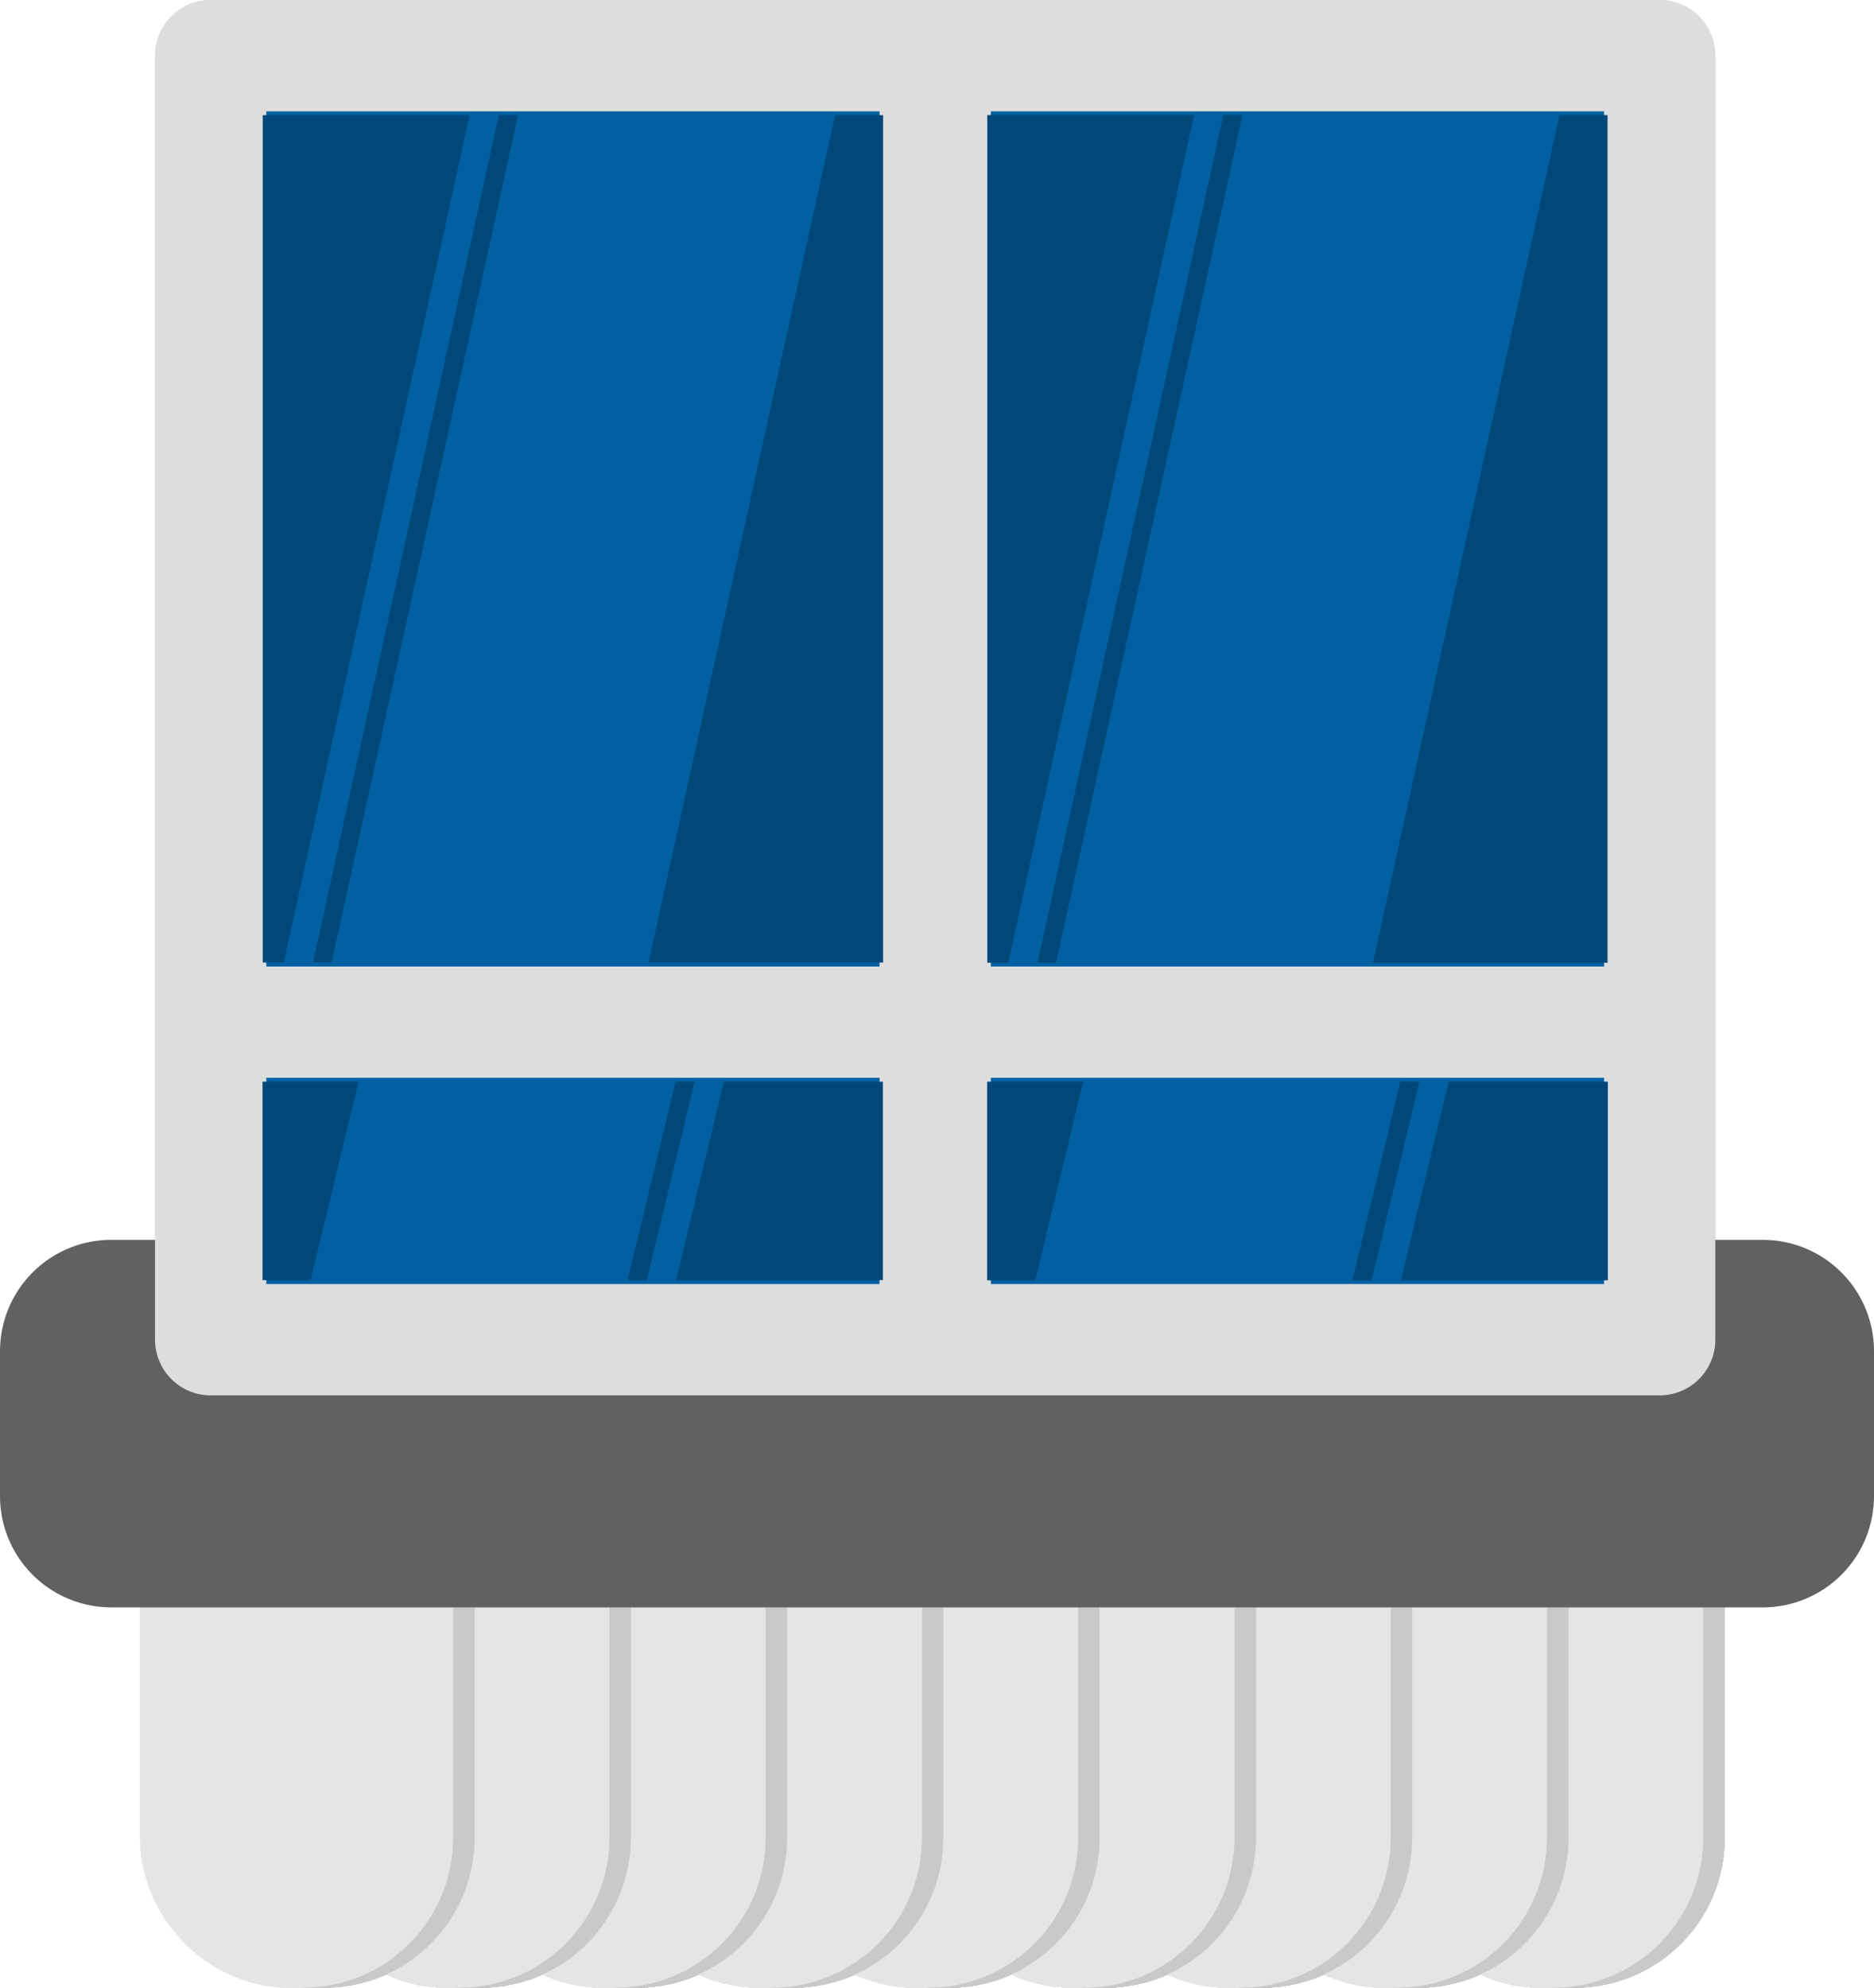 <?xml version="1.0" encoding="UTF-8" standalone="no"?>
<svg
   xmlns:dc="http://purl.org/dc/elements/1.1/"
   xmlns:cc="http://creativecommons.org/ns#"
   xmlns:rdf="http://www.w3.org/1999/02/22-rdf-syntax-ns#"
   xmlns:svg="http://www.w3.org/2000/svg"
   xmlns="http://www.w3.org/2000/svg"
   xmlns:sodipodi="http://sodipodi.sourceforge.net/DTD/sodipodi-0.dtd"
   xmlns:inkscape="http://www.inkscape.org/namespaces/inkscape"
   width="25.263mm"
   height="26.785mm"
   viewBox="0 0 25.263 26.785"
   version="1.1"
   id="svg8"
   inkscape:version="1.0.1 (3bc2e813f5, 2020-09-07)"
   sodipodi:docname="okno2.svg">
  <defs
     id="defs2" />
  <sodipodi:namedview
     id="base"
     pagecolor="#ffffff"
     bordercolor="#666666"
     borderopacity="1.0"
     inkscape:pageopacity="0.0"
     inkscape:pageshadow="2"
     inkscape:zoom="0.35"
     inkscape:cx="47.740624"
     inkscape:cy="50.616706"
     inkscape:document-units="mm"
     inkscape:current-layer="layer1"
     inkscape:document-rotation="0"
     showgrid="false"
     inkscape:window-width="1440"
     inkscape:window-height="900"
     inkscape:window-x="0"
     inkscape:window-y="174"
     inkscape:window-maximized="0" />
  <g
     inkscape:label="Warstwa 1"
     inkscape:groupmode="layer"
     id="layer1"
     transform="translate(-93.202,-134.774)">
    <g
       transform="translate(-216.986,1029.014)"
       style="display:inline"
       id="g3345"
       inkscape:export-xdpi="67.380684"
       inkscape:export-ydpi="67.380684">
      <rect
         ry="0.52"
         y="-873.111"
         x="313.866"
         height="4.156"
         width="1.221"
         id="rect2938"
         style="opacity:1;fill:#616161;fill-opacity:1;stroke:#c9c9c9;stroke-width:3;stroke-linecap:round;stroke-linejoin:round;stroke-miterlimit:4;stroke-dasharray:none;stroke-dashoffset:0;stroke-opacity:1;paint-order:markers fill stroke" />
      <rect
         ry="0.52"
         y="-873.111"
         x="313.576"
         height="4.156"
         width="1.221"
         id="rect2940"
         style="opacity:1;fill:#616161;fill-opacity:1;stroke:#e5e5e5;stroke-width:3;stroke-linecap:round;stroke-linejoin:round;stroke-miterlimit:4;stroke-dasharray:none;stroke-dashoffset:0;stroke-opacity:1;paint-order:markers fill stroke" />
      <rect
         style="opacity:1;fill:#616161;fill-opacity:1;stroke:#e5e5e5;stroke-width:3;stroke-linecap:round;stroke-linejoin:round;stroke-miterlimit:4;stroke-dasharray:none;stroke-dashoffset:0;stroke-opacity:1;paint-order:markers fill stroke"
         id="rect2942"
         width="1.221"
         height="4.156"
         x="315.683"
         y="-873.111"
         ry="0.52" />
      <rect
         ry="0.52"
         y="-873.111"
         x="315.683"
         height="4.156"
         width="1.221"
         id="rect2944"
         style="opacity:1;fill:#616161;fill-opacity:1;stroke:#e5e5e5;stroke-width:3;stroke-linecap:round;stroke-linejoin:round;stroke-miterlimit:4;stroke-dasharray:none;stroke-dashoffset:0;stroke-opacity:1;paint-order:markers fill stroke" />
      <rect
         style="opacity:1;fill:#616161;fill-opacity:1;stroke:#e5e5e5;stroke-width:3;stroke-linecap:round;stroke-linejoin:round;stroke-miterlimit:4;stroke-dasharray:none;stroke-dashoffset:0;stroke-opacity:1;paint-order:markers fill stroke"
         id="rect2946"
         width="1.221"
         height="4.156"
         x="315.683"
         y="-873.111"
         ry="0.52" />
      <rect
         ry="0.52"
         y="-873.111"
         x="317.789"
         height="4.156"
         width="1.221"
         id="rect2948"
         style="opacity:1;fill:#616161;fill-opacity:1;stroke:#e5e5e5;stroke-width:3;stroke-linecap:round;stroke-linejoin:round;stroke-miterlimit:4;stroke-dasharray:none;stroke-dashoffset:0;stroke-opacity:1;paint-order:markers fill stroke" />
      <rect
         style="opacity:1;fill:#616161;fill-opacity:1;stroke:#e5e5e5;stroke-width:3;stroke-linecap:round;stroke-linejoin:round;stroke-miterlimit:4;stroke-dasharray:none;stroke-dashoffset:0;stroke-opacity:1;paint-order:markers fill stroke"
         id="rect2950"
         width="1.221"
         height="4.156"
         x="317.789"
         y="-873.111"
         ry="0.52" />
      <rect
         ry="0.52"
         y="-873.111"
         x="317.789"
         height="4.156"
         width="1.221"
         id="rect2952"
         style="opacity:1;fill:#616161;fill-opacity:1;stroke:#e5e5e5;stroke-width:3;stroke-linecap:round;stroke-linejoin:round;stroke-miterlimit:4;stroke-dasharray:none;stroke-dashoffset:0;stroke-opacity:1;paint-order:markers fill stroke" />
      <rect
         style="opacity:1;fill:#616161;fill-opacity:1;stroke:#e5e5e5;stroke-width:3;stroke-linecap:round;stroke-linejoin:round;stroke-miterlimit:4;stroke-dasharray:none;stroke-dashoffset:0;stroke-opacity:1;paint-order:markers fill stroke"
         id="rect2954"
         width="1.221"
         height="4.156"
         x="319.896"
         y="-873.111"
         ry="0.52" />
      <rect
         ry="0.52"
         y="-873.111"
         x="319.896"
         height="4.156"
         width="1.221"
         id="rect2956"
         style="opacity:1;fill:#616161;fill-opacity:1;stroke:#e5e5e5;stroke-width:3;stroke-linecap:round;stroke-linejoin:round;stroke-miterlimit:4;stroke-dasharray:none;stroke-dashoffset:0;stroke-opacity:1;paint-order:markers fill stroke" />
      <rect
         style="opacity:1;fill:#616161;fill-opacity:1;stroke:#e5e5e5;stroke-width:3;stroke-linecap:round;stroke-linejoin:round;stroke-miterlimit:4;stroke-dasharray:none;stroke-dashoffset:0;stroke-opacity:1;paint-order:markers fill stroke"
         id="rect2958"
         width="1.221"
         height="4.156"
         x="319.896"
         y="-873.111"
         ry="0.52" />
      <rect
         ry="0.52"
         y="-873.111"
         x="322.002"
         height="4.156"
         width="1.221"
         id="rect2960"
         style="opacity:1;fill:#616161;fill-opacity:1;stroke:#e5e5e5;stroke-width:3;stroke-linecap:round;stroke-linejoin:round;stroke-miterlimit:4;stroke-dasharray:none;stroke-dashoffset:0;stroke-opacity:1;paint-order:markers fill stroke" />
      <rect
         style="opacity:1;fill:#616161;fill-opacity:1;stroke:#e5e5e5;stroke-width:3;stroke-linecap:round;stroke-linejoin:round;stroke-miterlimit:4;stroke-dasharray:none;stroke-dashoffset:0;stroke-opacity:1;paint-order:markers fill stroke"
         id="rect2962"
         width="1.221"
         height="4.156"
         x="322.002"
         y="-873.111"
         ry="0.52" />
      <rect
         ry="0.52"
         y="-873.111"
         x="322.002"
         height="4.156"
         width="1.221"
         id="rect2964"
         style="opacity:1;fill:#616161;fill-opacity:1;stroke:#e5e5e5;stroke-width:3;stroke-linecap:round;stroke-linejoin:round;stroke-miterlimit:4;stroke-dasharray:none;stroke-dashoffset:0;stroke-opacity:1;paint-order:markers fill stroke" />
      <rect
         style="opacity:1;fill:#616161;fill-opacity:1;stroke:#e5e5e5;stroke-width:3;stroke-linecap:round;stroke-linejoin:round;stroke-miterlimit:4;stroke-dasharray:none;stroke-dashoffset:0;stroke-opacity:1;paint-order:markers fill stroke"
         id="rect2966"
         width="1.221"
         height="4.156"
         x="324.109"
         y="-873.111"
         ry="0.52" />
      <rect
         ry="0.52"
         y="-873.111"
         x="324.109"
         height="4.156"
         width="1.221"
         id="rect2968"
         style="opacity:1;fill:#616161;fill-opacity:1;stroke:#e5e5e5;stroke-width:3;stroke-linecap:round;stroke-linejoin:round;stroke-miterlimit:4;stroke-dasharray:none;stroke-dashoffset:0;stroke-opacity:1;paint-order:markers fill stroke" />
      <rect
         style="opacity:1;fill:#616161;fill-opacity:1;stroke:#e5e5e5;stroke-width:3;stroke-linecap:round;stroke-linejoin:round;stroke-miterlimit:4;stroke-dasharray:none;stroke-dashoffset:0;stroke-opacity:1;paint-order:markers fill stroke"
         id="rect2970"
         width="1.221"
         height="4.156"
         x="324.109"
         y="-873.111"
         ry="0.52" />
      <rect
         ry="0.52"
         y="-873.111"
         x="326.215"
         height="4.156"
         width="1.221"
         id="rect2972"
         style="opacity:1;fill:#616161;fill-opacity:1;stroke:#e5e5e5;stroke-width:3;stroke-linecap:round;stroke-linejoin:round;stroke-miterlimit:4;stroke-dasharray:none;stroke-dashoffset:0;stroke-opacity:1;paint-order:markers fill stroke" />
      <rect
         style="opacity:1;fill:#616161;fill-opacity:1;stroke:#e5e5e5;stroke-width:3;stroke-linecap:round;stroke-linejoin:round;stroke-miterlimit:4;stroke-dasharray:none;stroke-dashoffset:0;stroke-opacity:1;paint-order:markers fill stroke"
         id="rect2974"
         width="1.221"
         height="4.156"
         x="326.215"
         y="-873.111"
         ry="0.52" />
      <rect
         ry="0.52"
         y="-873.111"
         x="326.215"
         height="4.156"
         width="1.221"
         id="rect2976"
         style="opacity:1;fill:#616161;fill-opacity:1;stroke:#e5e5e5;stroke-width:3;stroke-linecap:round;stroke-linejoin:round;stroke-miterlimit:4;stroke-dasharray:none;stroke-dashoffset:0;stroke-opacity:1;paint-order:markers fill stroke" />
      <rect
         style="opacity:1;fill:#616161;fill-opacity:1;stroke:#e5e5e5;stroke-width:3;stroke-linecap:round;stroke-linejoin:round;stroke-miterlimit:4;stroke-dasharray:none;stroke-dashoffset:0;stroke-opacity:1;paint-order:markers fill stroke"
         id="rect2978"
         width="1.221"
         height="4.156"
         x="328.322"
         y="-873.111"
         ry="0.52" />
      <rect
         ry="0.52"
         y="-873.111"
         x="328.322"
         height="4.156"
         width="1.221"
         id="rect2980"
         style="opacity:1;fill:#616161;fill-opacity:1;stroke:#e5e5e5;stroke-width:3;stroke-linecap:round;stroke-linejoin:round;stroke-miterlimit:4;stroke-dasharray:none;stroke-dashoffset:0;stroke-opacity:1;paint-order:markers fill stroke" />
      <rect
         style="opacity:1;fill:#616161;fill-opacity:1;stroke:#e5e5e5;stroke-width:3;stroke-linecap:round;stroke-linejoin:round;stroke-miterlimit:4;stroke-dasharray:none;stroke-dashoffset:0;stroke-opacity:1;paint-order:markers fill stroke"
         id="rect2982"
         width="1.221"
         height="4.156"
         x="328.322"
         y="-873.111"
         ry="0.52" />
      <rect
         ry="0.52"
         y="-873.111"
         x="330.429"
         height="4.156"
         width="1.221"
         id="rect2984"
         style="opacity:1;fill:#616161;fill-opacity:1;stroke:#e5e5e5;stroke-width:3;stroke-linecap:round;stroke-linejoin:round;stroke-miterlimit:4;stroke-dasharray:none;stroke-dashoffset:0;stroke-opacity:1;paint-order:markers fill stroke" />
      <rect
         style="opacity:1;fill:#616161;fill-opacity:1;stroke:#e5e5e5;stroke-width:3;stroke-linecap:round;stroke-linejoin:round;stroke-miterlimit:4;stroke-dasharray:none;stroke-dashoffset:0;stroke-opacity:1;paint-order:markers fill stroke"
         id="rect2986"
         width="1.221"
         height="4.156"
         x="330.429"
         y="-873.111"
         ry="0.52" />
      <rect
         ry="0.52"
         y="-873.111"
         x="315.683"
         height="4.156"
         width="1.221"
         id="rect2988"
         style="opacity:1;fill:#616161;fill-opacity:1;stroke:#e5e5e5;stroke-width:3;stroke-linecap:round;stroke-linejoin:round;stroke-miterlimit:4;stroke-dasharray:none;stroke-dashoffset:0;stroke-opacity:1;paint-order:markers fill stroke" />
      <rect
         style="opacity:1;fill:#616161;fill-opacity:1;stroke:#e5e5e5;stroke-width:3;stroke-linecap:round;stroke-linejoin:round;stroke-miterlimit:4;stroke-dasharray:none;stroke-dashoffset:0;stroke-opacity:1;paint-order:markers fill stroke"
         id="rect2990"
         width="1.221"
         height="4.156"
         x="315.683"
         y="-873.111"
         ry="0.52" />
      <rect
         style="opacity:1;fill:#616161;fill-opacity:1;stroke:#e5e5e5;stroke-width:3;stroke-linecap:round;stroke-linejoin:round;stroke-miterlimit:4;stroke-dasharray:none;stroke-dashoffset:0;stroke-opacity:1;paint-order:markers fill stroke"
         id="rect2992"
         width="1.221"
         height="4.156"
         x="317.789"
         y="-873.111"
         ry="0.52" />
      <rect
         ry="0.52"
         y="-873.111"
         x="317.789"
         height="4.156"
         width="1.221"
         id="rect2994"
         style="opacity:1;fill:#616161;fill-opacity:1;stroke:#e5e5e5;stroke-width:3;stroke-linecap:round;stroke-linejoin:round;stroke-miterlimit:4;stroke-dasharray:none;stroke-dashoffset:0;stroke-opacity:1;paint-order:markers fill stroke" />
      <rect
         ry="0.52"
         y="-873.111"
         x="319.896"
         height="4.156"
         width="1.221"
         id="rect2996"
         style="opacity:1;fill:#616161;fill-opacity:1;stroke:#e5e5e5;stroke-width:3;stroke-linecap:round;stroke-linejoin:round;stroke-miterlimit:4;stroke-dasharray:none;stroke-dashoffset:0;stroke-opacity:1;paint-order:markers fill stroke" />
      <rect
         style="opacity:1;fill:#616161;fill-opacity:1;stroke:#e5e5e5;stroke-width:3;stroke-linecap:round;stroke-linejoin:round;stroke-miterlimit:4;stroke-dasharray:none;stroke-dashoffset:0;stroke-opacity:1;paint-order:markers fill stroke"
         id="rect2998"
         width="1.221"
         height="4.156"
         x="319.896"
         y="-873.111"
         ry="0.52" />
      <rect
         style="opacity:1;fill:#616161;fill-opacity:1;stroke:#e5e5e5;stroke-width:3;stroke-linecap:round;stroke-linejoin:round;stroke-miterlimit:4;stroke-dasharray:none;stroke-dashoffset:0;stroke-opacity:1;paint-order:markers fill stroke"
         id="rect3000"
         width="1.221"
         height="4.156"
         x="322.002"
         y="-873.111"
         ry="0.52" />
      <rect
         ry="0.52"
         y="-873.111"
         x="322.002"
         height="4.156"
         width="1.221"
         id="rect3002"
         style="opacity:1;fill:#616161;fill-opacity:1;stroke:#e5e5e5;stroke-width:3;stroke-linecap:round;stroke-linejoin:round;stroke-miterlimit:4;stroke-dasharray:none;stroke-dashoffset:0;stroke-opacity:1;paint-order:markers fill stroke" />
      <rect
         ry="0.52"
         y="-873.111"
         x="324.109"
         height="4.156"
         width="1.221"
         id="rect3004"
         style="opacity:1;fill:#616161;fill-opacity:1;stroke:#e5e5e5;stroke-width:3;stroke-linecap:round;stroke-linejoin:round;stroke-miterlimit:4;stroke-dasharray:none;stroke-dashoffset:0;stroke-opacity:1;paint-order:markers fill stroke" />
      <rect
         style="opacity:1;fill:#616161;fill-opacity:1;stroke:#e5e5e5;stroke-width:3;stroke-linecap:round;stroke-linejoin:round;stroke-miterlimit:4;stroke-dasharray:none;stroke-dashoffset:0;stroke-opacity:1;paint-order:markers fill stroke"
         id="rect3006"
         width="1.221"
         height="4.156"
         x="324.109"
         y="-873.111"
         ry="0.52" />
      <rect
         style="opacity:1;fill:#616161;fill-opacity:1;stroke:#e5e5e5;stroke-width:3;stroke-linecap:round;stroke-linejoin:round;stroke-miterlimit:4;stroke-dasharray:none;stroke-dashoffset:0;stroke-opacity:1;paint-order:markers fill stroke"
         id="rect3008"
         width="1.221"
         height="4.156"
         x="326.215"
         y="-873.111"
         ry="0.52" />
      <rect
         ry="0.52"
         y="-873.111"
         x="326.215"
         height="4.156"
         width="1.221"
         id="rect3010"
         style="opacity:1;fill:#616161;fill-opacity:1;stroke:#e5e5e5;stroke-width:3;stroke-linecap:round;stroke-linejoin:round;stroke-miterlimit:4;stroke-dasharray:none;stroke-dashoffset:0;stroke-opacity:1;paint-order:markers fill stroke" />
      <rect
         ry="0.52"
         y="-873.111"
         x="328.322"
         height="4.156"
         width="1.221"
         id="rect3012"
         style="opacity:1;fill:#616161;fill-opacity:1;stroke:#e5e5e5;stroke-width:3;stroke-linecap:round;stroke-linejoin:round;stroke-miterlimit:4;stroke-dasharray:none;stroke-dashoffset:0;stroke-opacity:1;paint-order:markers fill stroke" />
      <rect
         style="opacity:1;fill:#616161;fill-opacity:1;stroke:#e5e5e5;stroke-width:3;stroke-linecap:round;stroke-linejoin:round;stroke-miterlimit:4;stroke-dasharray:none;stroke-dashoffset:0;stroke-opacity:1;paint-order:markers fill stroke"
         id="rect3014"
         width="1.221"
         height="4.156"
         x="328.322"
         y="-873.111"
         ry="0.52" />
      <rect
         style="opacity:1;fill:#616161;fill-opacity:1;stroke:#e5e5e5;stroke-width:3;stroke-linecap:round;stroke-linejoin:round;stroke-miterlimit:4;stroke-dasharray:none;stroke-dashoffset:0;stroke-opacity:1;paint-order:markers fill stroke"
         id="rect3016"
         width="1.221"
         height="4.156"
         x="330.429"
         y="-873.111"
         ry="0.52" />
      <rect
         ry="0.52"
         y="-873.111"
         x="315.972"
         height="4.156"
         width="1.221"
         id="rect3018"
         style="opacity:1;fill:#616161;fill-opacity:1;stroke:#c9c9c9;stroke-width:3;stroke-linecap:round;stroke-linejoin:round;stroke-miterlimit:4;stroke-dasharray:none;stroke-dashoffset:0;stroke-opacity:1;paint-order:markers fill stroke" />
      <rect
         style="opacity:1;fill:#616161;fill-opacity:1;stroke:#c9c9c9;stroke-width:3;stroke-linecap:round;stroke-linejoin:round;stroke-miterlimit:4;stroke-dasharray:none;stroke-dashoffset:0;stroke-opacity:1;paint-order:markers fill stroke"
         id="rect3020"
         width="1.221"
         height="4.156"
         x="315.972"
         y="-873.111"
         ry="0.52" />
      <rect
         ry="0.52"
         y="-873.111"
         x="315.972"
         height="4.156"
         width="1.221"
         id="rect3022"
         style="opacity:1;fill:#616161;fill-opacity:1;stroke:#c9c9c9;stroke-width:3;stroke-linecap:round;stroke-linejoin:round;stroke-miterlimit:4;stroke-dasharray:none;stroke-dashoffset:0;stroke-opacity:1;paint-order:markers fill stroke" />
      <rect
         style="opacity:1;fill:#616161;fill-opacity:1;stroke:#c9c9c9;stroke-width:3;stroke-linecap:round;stroke-linejoin:round;stroke-miterlimit:4;stroke-dasharray:none;stroke-dashoffset:0;stroke-opacity:1;paint-order:markers fill stroke"
         id="rect3024"
         width="1.221"
         height="4.156"
         x="318.079"
         y="-873.111"
         ry="0.52" />
      <rect
         ry="0.52"
         y="-873.111"
         x="318.079"
         height="4.156"
         width="1.221"
         id="rect3026"
         style="opacity:1;fill:#616161;fill-opacity:1;stroke:#c9c9c9;stroke-width:3;stroke-linecap:round;stroke-linejoin:round;stroke-miterlimit:4;stroke-dasharray:none;stroke-dashoffset:0;stroke-opacity:1;paint-order:markers fill stroke" />
      <rect
         style="opacity:1;fill:#616161;fill-opacity:1;stroke:#c9c9c9;stroke-width:3;stroke-linecap:round;stroke-linejoin:round;stroke-miterlimit:4;stroke-dasharray:none;stroke-dashoffset:0;stroke-opacity:1;paint-order:markers fill stroke"
         id="rect3028"
         width="1.221"
         height="4.156"
         x="318.079"
         y="-873.111"
         ry="0.52" />
      <rect
         ry="0.52"
         y="-873.111"
         x="320.185"
         height="4.156"
         width="1.221"
         id="rect3031"
         style="opacity:1;fill:#616161;fill-opacity:1;stroke:#c9c9c9;stroke-width:3;stroke-linecap:round;stroke-linejoin:round;stroke-miterlimit:4;stroke-dasharray:none;stroke-dashoffset:0;stroke-opacity:1;paint-order:markers fill stroke" />
      <rect
         style="opacity:1;fill:#616161;fill-opacity:1;stroke:#c9c9c9;stroke-width:3;stroke-linecap:round;stroke-linejoin:round;stroke-miterlimit:4;stroke-dasharray:none;stroke-dashoffset:0;stroke-opacity:1;paint-order:markers fill stroke"
         id="rect3033"
         width="1.221"
         height="4.156"
         x="320.185"
         y="-873.111"
         ry="0.52" />
      <rect
         ry="0.52"
         y="-873.111"
         x="320.185"
         height="4.156"
         width="1.221"
         id="rect3035"
         style="opacity:1;fill:#616161;fill-opacity:1;stroke:#c9c9c9;stroke-width:3;stroke-linecap:round;stroke-linejoin:round;stroke-miterlimit:4;stroke-dasharray:none;stroke-dashoffset:0;stroke-opacity:1;paint-order:markers fill stroke" />
      <rect
         style="opacity:1;fill:#616161;fill-opacity:1;stroke:#c9c9c9;stroke-width:3;stroke-linecap:round;stroke-linejoin:round;stroke-miterlimit:4;stroke-dasharray:none;stroke-dashoffset:0;stroke-opacity:1;paint-order:markers fill stroke"
         id="rect3037"
         width="1.221"
         height="4.156"
         x="322.292"
         y="-873.111"
         ry="0.52" />
      <rect
         ry="0.52"
         y="-873.111"
         x="322.292"
         height="4.156"
         width="1.221"
         id="rect3039"
         style="opacity:1;fill:#616161;fill-opacity:1;stroke:#c9c9c9;stroke-width:3;stroke-linecap:round;stroke-linejoin:round;stroke-miterlimit:4;stroke-dasharray:none;stroke-dashoffset:0;stroke-opacity:1;paint-order:markers fill stroke" />
      <rect
         style="opacity:1;fill:#616161;fill-opacity:1;stroke:#c9c9c9;stroke-width:3;stroke-linecap:round;stroke-linejoin:round;stroke-miterlimit:4;stroke-dasharray:none;stroke-dashoffset:0;stroke-opacity:1;paint-order:markers fill stroke"
         id="rect3041"
         width="1.221"
         height="4.156"
         x="322.292"
         y="-873.111"
         ry="0.52" />
      <rect
         ry="0.52"
         y="-873.111"
         x="324.399"
         height="4.156"
         width="1.221"
         id="rect3043"
         style="opacity:1;fill:#616161;fill-opacity:1;stroke:#c9c9c9;stroke-width:3;stroke-linecap:round;stroke-linejoin:round;stroke-miterlimit:4;stroke-dasharray:none;stroke-dashoffset:0;stroke-opacity:1;paint-order:markers fill stroke" />
      <rect
         style="opacity:1;fill:#616161;fill-opacity:1;stroke:#c9c9c9;stroke-width:3;stroke-linecap:round;stroke-linejoin:round;stroke-miterlimit:4;stroke-dasharray:none;stroke-dashoffset:0;stroke-opacity:1;paint-order:markers fill stroke"
         id="rect3045"
         width="1.221"
         height="4.156"
         x="324.399"
         y="-873.111"
         ry="0.52" />
      <rect
         ry="0.52"
         y="-873.111"
         x="324.399"
         height="4.156"
         width="1.221"
         id="rect3047"
         style="opacity:1;fill:#616161;fill-opacity:1;stroke:#c9c9c9;stroke-width:3;stroke-linecap:round;stroke-linejoin:round;stroke-miterlimit:4;stroke-dasharray:none;stroke-dashoffset:0;stroke-opacity:1;paint-order:markers fill stroke" />
      <rect
         style="opacity:1;fill:#616161;fill-opacity:1;stroke:#c9c9c9;stroke-width:3;stroke-linecap:round;stroke-linejoin:round;stroke-miterlimit:4;stroke-dasharray:none;stroke-dashoffset:0;stroke-opacity:1;paint-order:markers fill stroke"
         id="rect3049"
         width="1.221"
         height="4.156"
         x="326.505"
         y="-873.111"
         ry="0.52" />
      <rect
         ry="0.52"
         y="-873.111"
         x="326.505"
         height="4.156"
         width="1.221"
         id="rect3051"
         style="opacity:1;fill:#616161;fill-opacity:1;stroke:#c9c9c9;stroke-width:3;stroke-linecap:round;stroke-linejoin:round;stroke-miterlimit:4;stroke-dasharray:none;stroke-dashoffset:0;stroke-opacity:1;paint-order:markers fill stroke" />
      <rect
         style="opacity:1;fill:#616161;fill-opacity:1;stroke:#c9c9c9;stroke-width:3;stroke-linecap:round;stroke-linejoin:round;stroke-miterlimit:4;stroke-dasharray:none;stroke-dashoffset:0;stroke-opacity:1;paint-order:markers fill stroke"
         id="rect3053"
         width="1.221"
         height="4.156"
         x="326.505"
         y="-873.111"
         ry="0.52" />
      <rect
         ry="0.52"
         y="-873.111"
         x="328.612"
         height="4.156"
         width="1.221"
         id="rect3055"
         style="opacity:1;fill:#616161;fill-opacity:1;stroke:#c9c9c9;stroke-width:3;stroke-linecap:round;stroke-linejoin:round;stroke-miterlimit:4;stroke-dasharray:none;stroke-dashoffset:0;stroke-opacity:1;paint-order:markers fill stroke" />
      <rect
         style="opacity:1;fill:#616161;fill-opacity:1;stroke:#c9c9c9;stroke-width:3;stroke-linecap:round;stroke-linejoin:round;stroke-miterlimit:4;stroke-dasharray:none;stroke-dashoffset:0;stroke-opacity:1;paint-order:markers fill stroke"
         id="rect3057"
         width="1.221"
         height="4.156"
         x="328.612"
         y="-873.111"
         ry="0.52" />
      <rect
         ry="0.52"
         y="-873.111"
         x="328.612"
         height="4.156"
         width="1.221"
         id="rect3059"
         style="opacity:1;fill:#616161;fill-opacity:1;stroke:#c9c9c9;stroke-width:3;stroke-linecap:round;stroke-linejoin:round;stroke-miterlimit:4;stroke-dasharray:none;stroke-dashoffset:0;stroke-opacity:1;paint-order:markers fill stroke" />
      <rect
         style="opacity:1;fill:#616161;fill-opacity:1;stroke:#c9c9c9;stroke-width:3;stroke-linecap:round;stroke-linejoin:round;stroke-miterlimit:4;stroke-dasharray:none;stroke-dashoffset:0;stroke-opacity:1;paint-order:markers fill stroke"
         id="rect3061"
         width="1.221"
         height="4.156"
         x="330.718"
         y="-873.111"
         ry="0.52" />
      <rect
         ry="0.52"
         y="-873.111"
         x="330.718"
         height="4.156"
         width="1.221"
         id="rect3063"
         style="opacity:1;fill:#616161;fill-opacity:1;stroke:#c9c9c9;stroke-width:3;stroke-linecap:round;stroke-linejoin:round;stroke-miterlimit:4;stroke-dasharray:none;stroke-dashoffset:0;stroke-opacity:1;paint-order:markers fill stroke" />
      <rect
         style="opacity:1;fill:#616161;fill-opacity:1;stroke:#c9c9c9;stroke-width:3;stroke-linecap:round;stroke-linejoin:round;stroke-miterlimit:4;stroke-dasharray:none;stroke-dashoffset:0;stroke-opacity:1;paint-order:markers fill stroke"
         id="rect3065"
         width="1.221"
         height="4.156"
         x="315.972"
         y="-873.111"
         ry="0.52" />
      <rect
         ry="0.52"
         y="-873.111"
         x="315.972"
         height="4.156"
         width="1.221"
         id="rect3067"
         style="opacity:1;fill:#616161;fill-opacity:1;stroke:#c9c9c9;stroke-width:3;stroke-linecap:round;stroke-linejoin:round;stroke-miterlimit:4;stroke-dasharray:none;stroke-dashoffset:0;stroke-opacity:1;paint-order:markers fill stroke" />
      <rect
         ry="0.52"
         y="-873.111"
         x="318.079"
         height="4.156"
         width="1.221"
         id="rect3069"
         style="opacity:1;fill:#616161;fill-opacity:1;stroke:#c9c9c9;stroke-width:3;stroke-linecap:round;stroke-linejoin:round;stroke-miterlimit:4;stroke-dasharray:none;stroke-dashoffset:0;stroke-opacity:1;paint-order:markers fill stroke" />
      <rect
         style="opacity:1;fill:#616161;fill-opacity:1;stroke:#c9c9c9;stroke-width:3;stroke-linecap:round;stroke-linejoin:round;stroke-miterlimit:4;stroke-dasharray:none;stroke-dashoffset:0;stroke-opacity:1;paint-order:markers fill stroke"
         id="rect3071"
         width="1.221"
         height="4.156"
         x="318.079"
         y="-873.111"
         ry="0.52" />
      <rect
         style="opacity:1;fill:#616161;fill-opacity:1;stroke:#c9c9c9;stroke-width:3;stroke-linecap:round;stroke-linejoin:round;stroke-miterlimit:4;stroke-dasharray:none;stroke-dashoffset:0;stroke-opacity:1;paint-order:markers fill stroke"
         id="rect3073"
         width="1.221"
         height="4.156"
         x="320.185"
         y="-873.111"
         ry="0.52" />
      <rect
         ry="0.52"
         y="-873.111"
         x="320.185"
         height="4.156"
         width="1.221"
         id="rect3075"
         style="opacity:1;fill:#616161;fill-opacity:1;stroke:#c9c9c9;stroke-width:3;stroke-linecap:round;stroke-linejoin:round;stroke-miterlimit:4;stroke-dasharray:none;stroke-dashoffset:0;stroke-opacity:1;paint-order:markers fill stroke" />
      <rect
         ry="0.52"
         y="-873.111"
         x="322.292"
         height="4.156"
         width="1.221"
         id="rect3077"
         style="opacity:1;fill:#616161;fill-opacity:1;stroke:#c9c9c9;stroke-width:3;stroke-linecap:round;stroke-linejoin:round;stroke-miterlimit:4;stroke-dasharray:none;stroke-dashoffset:0;stroke-opacity:1;paint-order:markers fill stroke" />
      <rect
         style="opacity:1;fill:#616161;fill-opacity:1;stroke:#c9c9c9;stroke-width:3;stroke-linecap:round;stroke-linejoin:round;stroke-miterlimit:4;stroke-dasharray:none;stroke-dashoffset:0;stroke-opacity:1;paint-order:markers fill stroke"
         id="rect3079"
         width="1.221"
         height="4.156"
         x="322.292"
         y="-873.111"
         ry="0.52" />
      <rect
         style="opacity:1;fill:#616161;fill-opacity:1;stroke:#c9c9c9;stroke-width:3;stroke-linecap:round;stroke-linejoin:round;stroke-miterlimit:4;stroke-dasharray:none;stroke-dashoffset:0;stroke-opacity:1;paint-order:markers fill stroke"
         id="rect3081"
         width="1.221"
         height="4.156"
         x="324.399"
         y="-873.111"
         ry="0.52" />
      <rect
         ry="0.52"
         y="-873.111"
         x="324.399"
         height="4.156"
         width="1.221"
         id="rect3083"
         style="opacity:1;fill:#616161;fill-opacity:1;stroke:#c9c9c9;stroke-width:3;stroke-linecap:round;stroke-linejoin:round;stroke-miterlimit:4;stroke-dasharray:none;stroke-dashoffset:0;stroke-opacity:1;paint-order:markers fill stroke" />
      <rect
         ry="0.52"
         y="-873.111"
         x="326.505"
         height="4.156"
         width="1.221"
         id="rect3085"
         style="opacity:1;fill:#616161;fill-opacity:1;stroke:#c9c9c9;stroke-width:3;stroke-linecap:round;stroke-linejoin:round;stroke-miterlimit:4;stroke-dasharray:none;stroke-dashoffset:0;stroke-opacity:1;paint-order:markers fill stroke" />
      <rect
         style="opacity:1;fill:#616161;fill-opacity:1;stroke:#c9c9c9;stroke-width:3;stroke-linecap:round;stroke-linejoin:round;stroke-miterlimit:4;stroke-dasharray:none;stroke-dashoffset:0;stroke-opacity:1;paint-order:markers fill stroke"
         id="rect3087"
         width="1.221"
         height="4.156"
         x="326.505"
         y="-873.111"
         ry="0.52" />
      <rect
         style="opacity:1;fill:#616161;fill-opacity:1;stroke:#c9c9c9;stroke-width:3;stroke-linecap:round;stroke-linejoin:round;stroke-miterlimit:4;stroke-dasharray:none;stroke-dashoffset:0;stroke-opacity:1;paint-order:markers fill stroke"
         id="rect3089"
         width="1.221"
         height="4.156"
         x="328.612"
         y="-873.111"
         ry="0.52" />
      <rect
         ry="0.52"
         y="-873.111"
         x="328.612"
         height="4.156"
         width="1.221"
         id="rect3091"
         style="opacity:1;fill:#616161;fill-opacity:1;stroke:#c9c9c9;stroke-width:3;stroke-linecap:round;stroke-linejoin:round;stroke-miterlimit:4;stroke-dasharray:none;stroke-dashoffset:0;stroke-opacity:1;paint-order:markers fill stroke" />
      <rect
         ry="0.52"
         y="-873.111"
         x="330.718"
         height="4.156"
         width="1.221"
         id="rect3093"
         style="opacity:1;fill:#616161;fill-opacity:1;stroke:#c9c9c9;stroke-width:3;stroke-linecap:round;stroke-linejoin:round;stroke-miterlimit:4;stroke-dasharray:none;stroke-dashoffset:0;stroke-opacity:1;paint-order:markers fill stroke" />
      <rect
         style="opacity:1;fill:#616161;fill-opacity:1;stroke:#c9c9c9;stroke-width:3;stroke-linecap:round;stroke-linejoin:round;stroke-miterlimit:4;stroke-dasharray:none;stroke-dashoffset:0;stroke-opacity:1;paint-order:markers fill stroke"
         id="rect3095"
         width="1.221"
         height="4.156"
         x="330.718"
         y="-873.111"
         ry="0.52" />
      <rect
         ry="0.52"
         y="-873.111"
         x="330.429"
         height="4.156"
         width="1.221"
         id="rect3097"
         style="opacity:1;fill:#616161;fill-opacity:1;stroke:#e5e5e5;stroke-width:3;stroke-linecap:round;stroke-linejoin:round;stroke-miterlimit:4;stroke-dasharray:none;stroke-dashoffset:0;stroke-opacity:1;paint-order:markers fill stroke" />
      <rect
         style="opacity:1;fill:#616161;fill-opacity:1;stroke:#c9c9c9;stroke-width:3;stroke-linecap:round;stroke-linejoin:round;stroke-miterlimit:4;stroke-dasharray:none;stroke-dashoffset:0;stroke-opacity:1;paint-order:markers fill stroke"
         id="rect3099"
         width="1.221"
         height="4.156"
         x="328.612"
         y="-873.111"
         ry="0.52" />
      <rect
         ry="0.52"
         y="-873.111"
         x="328.322"
         height="4.156"
         width="1.221"
         id="rect3101"
         style="opacity:1;fill:#616161;fill-opacity:1;stroke:#e5e5e5;stroke-width:3;stroke-linecap:round;stroke-linejoin:round;stroke-miterlimit:4;stroke-dasharray:none;stroke-dashoffset:0;stroke-opacity:1;paint-order:markers fill stroke" />
      <rect
         ry="0.52"
         y="-873.111"
         x="326.505"
         height="4.156"
         width="1.221"
         id="rect3103"
         style="opacity:1;fill:#616161;fill-opacity:1;stroke:#c9c9c9;stroke-width:3;stroke-linecap:round;stroke-linejoin:round;stroke-miterlimit:4;stroke-dasharray:none;stroke-dashoffset:0;stroke-opacity:1;paint-order:markers fill stroke" />
      <rect
         style="opacity:1;fill:#616161;fill-opacity:1;stroke:#e5e5e5;stroke-width:3;stroke-linecap:round;stroke-linejoin:round;stroke-miterlimit:4;stroke-dasharray:none;stroke-dashoffset:0;stroke-opacity:1;paint-order:markers fill stroke"
         id="rect3105"
         width="1.221"
         height="4.156"
         x="326.215"
         y="-873.111"
         ry="0.52" />
      <rect
         style="opacity:1;fill:#616161;fill-opacity:1;stroke:#c9c9c9;stroke-width:3;stroke-linecap:round;stroke-linejoin:round;stroke-miterlimit:4;stroke-dasharray:none;stroke-dashoffset:0;stroke-opacity:1;paint-order:markers fill stroke"
         id="rect3107"
         width="1.221"
         height="4.156"
         x="324.399"
         y="-873.111"
         ry="0.52" />
      <rect
         ry="0.52"
         y="-873.111"
         x="324.109"
         height="4.156"
         width="1.221"
         id="rect3109"
         style="opacity:1;fill:#616161;fill-opacity:1;stroke:#e5e5e5;stroke-width:3;stroke-linecap:round;stroke-linejoin:round;stroke-miterlimit:4;stroke-dasharray:none;stroke-dashoffset:0;stroke-opacity:1;paint-order:markers fill stroke" />
      <rect
         ry="0.52"
         y="-873.111"
         x="322.292"
         height="4.156"
         width="1.221"
         id="rect3111"
         style="opacity:1;fill:#616161;fill-opacity:1;stroke:#c9c9c9;stroke-width:3;stroke-linecap:round;stroke-linejoin:round;stroke-miterlimit:4;stroke-dasharray:none;stroke-dashoffset:0;stroke-opacity:1;paint-order:markers fill stroke" />
      <rect
         style="opacity:1;fill:#616161;fill-opacity:1;stroke:#e5e5e5;stroke-width:3;stroke-linecap:round;stroke-linejoin:round;stroke-miterlimit:4;stroke-dasharray:none;stroke-dashoffset:0;stroke-opacity:1;paint-order:markers fill stroke"
         id="rect3113"
         width="1.221"
         height="4.156"
         x="322.002"
         y="-873.111"
         ry="0.52" />
      <rect
         style="opacity:1;fill:#616161;fill-opacity:1;stroke:#c9c9c9;stroke-width:3;stroke-linecap:round;stroke-linejoin:round;stroke-miterlimit:4;stroke-dasharray:none;stroke-dashoffset:0;stroke-opacity:1;paint-order:markers fill stroke"
         id="rect3115"
         width="1.221"
         height="4.156"
         x="320.185"
         y="-873.111"
         ry="0.52" />
      <rect
         ry="0.52"
         y="-873.111"
         x="319.896"
         height="4.156"
         width="1.221"
         id="rect3117"
         style="opacity:1;fill:#616161;fill-opacity:1;stroke:#e5e5e5;stroke-width:3;stroke-linecap:round;stroke-linejoin:round;stroke-miterlimit:4;stroke-dasharray:none;stroke-dashoffset:0;stroke-opacity:1;paint-order:markers fill stroke" />
      <rect
         ry="0.52"
         y="-873.111"
         x="318.079"
         height="4.156"
         width="1.221"
         id="rect3119"
         style="opacity:1;fill:#616161;fill-opacity:1;stroke:#c9c9c9;stroke-width:3;stroke-linecap:round;stroke-linejoin:round;stroke-miterlimit:4;stroke-dasharray:none;stroke-dashoffset:0;stroke-opacity:1;paint-order:markers fill stroke" />
      <rect
         style="opacity:1;fill:#616161;fill-opacity:1;stroke:#e5e5e5;stroke-width:3;stroke-linecap:round;stroke-linejoin:round;stroke-miterlimit:4;stroke-dasharray:none;stroke-dashoffset:0;stroke-opacity:1;paint-order:markers fill stroke"
         id="rect3121"
         width="1.221"
         height="4.156"
         x="317.789"
         y="-873.111"
         ry="0.52" />
      <rect
         style="opacity:1;fill:#616161;fill-opacity:1;stroke:#c9c9c9;stroke-width:3;stroke-linecap:round;stroke-linejoin:round;stroke-miterlimit:4;stroke-dasharray:none;stroke-dashoffset:0;stroke-opacity:1;paint-order:markers fill stroke"
         id="rect3123"
         width="1.221"
         height="4.156"
         x="315.972"
         y="-873.111"
         ry="0.52" />
      <rect
         ry="0.52"
         y="-873.111"
         x="315.683"
         height="4.156"
         width="1.221"
         id="rect3125"
         style="opacity:1;fill:#616161;fill-opacity:1;stroke:#e5e5e5;stroke-width:3;stroke-linecap:round;stroke-linejoin:round;stroke-miterlimit:4;stroke-dasharray:none;stroke-dashoffset:0;stroke-opacity:1;paint-order:markers fill stroke" />
      <rect
         style="opacity:1;fill:#616161;fill-opacity:1;stroke:#c9c9c9;stroke-width:3;stroke-linecap:round;stroke-linejoin:round;stroke-miterlimit:4;stroke-dasharray:none;stroke-dashoffset:0;stroke-opacity:1;paint-order:markers fill stroke"
         id="rect3127"
         width="1.221"
         height="4.156"
         x="313.866"
         y="-873.111"
         ry="0.52" />
      <rect
         style="opacity:1;fill:#616161;fill-opacity:1;stroke:#e5e5e5;stroke-width:3;stroke-linecap:round;stroke-linejoin:round;stroke-miterlimit:4;stroke-dasharray:none;stroke-dashoffset:0;stroke-opacity:1;paint-order:markers fill stroke"
         id="rect3129"
         width="1.221"
         height="4.156"
         x="313.576"
         y="-873.111"
         ry="0.52" />
      <path
         inkscape:connector-curvature="0"
         id="path3131"
         d="m 313.028,-893.49 h 9.767 9.767 v 13.024 h -9.767 v -13.024 13.024 h 9.767 v 4.279 h -9.767 v -4.279 4.279 h -9.767 v -4.279 h 9.767 -9.767 z"
         style="fill:#0060a2;fill-opacity:1;stroke:#dddddd;stroke-width:1.5;stroke-linecap:round;stroke-linejoin:round;stroke-miterlimit:4;stroke-dasharray:none;stroke-opacity:1" />
      <path
         id="path3133"
         d="m 313.571,-892.87 v 11.781 h 0.295 l 2.599,-11.781 z m 3.304,0 -2.599,11.781 h 0.26 l 2.609,-11.781 z m 4.705,0 -2.61,11.781 h 3.283 v -11.781 z"
         style="opacity:1;fill:#004879;fill-opacity:1;stroke:none;stroke-width:3;stroke-linecap:round;stroke-linejoin:round;stroke-miterlimit:4;stroke-dasharray:none;stroke-dashoffset:0;stroke-opacity:1;paint-order:markers fill stroke"
         inkscape:connector-curvature="0" />
      <path
         inkscape:connector-curvature="0"
         style="opacity:1;fill:#004879;fill-opacity:1;stroke:none;stroke-width:3;stroke-linecap:round;stroke-linejoin:round;stroke-miterlimit:4;stroke-dasharray:none;stroke-dashoffset:0;stroke-opacity:1;paint-order:markers fill stroke"
         d="m 323.339,-892.868 v 11.781 h 0.295 l 2.599,-11.781 z m 3.304,0 -2.599,11.781 h 0.26 l 2.609,-11.781 z m 4.705,0 -2.61,11.781 h 3.283 v -11.781 z"
         id="path3135" />
      <path
         id="path3137"
         d="m 323.339,-879.847 v 3.03 h 2.226 l 0.668,-3.03 z m 3.304,0 -0.668,3.03 h 0.267 l 0.671,-3.03 z m 4.705,0 -0.671,3.03 h 1.344 v -3.03 z"
         style="opacity:1;fill:#004879;fill-opacity:1;stroke:none;stroke-width:3;stroke-linecap:round;stroke-linejoin:round;stroke-miterlimit:4;stroke-dasharray:none;stroke-dashoffset:0;stroke-opacity:1;paint-order:markers fill stroke"
         inkscape:connector-curvature="0" />
      <path
         inkscape:connector-curvature="0"
         style="opacity:1;fill:#004879;fill-opacity:1;stroke:none;stroke-width:3;stroke-linecap:round;stroke-linejoin:round;stroke-miterlimit:4;stroke-dasharray:none;stroke-dashoffset:0;stroke-opacity:1;paint-order:markers fill stroke"
         d="m 313.572,-879.845 v 3.03 h 2.226 l 0.668,-3.03 z m 3.304,0 -0.668,3.03 h 0.267 l 0.671,-3.03 z m 4.705,0 -0.671,3.03 h 1.344 v -3.03 z"
         id="path3139" />
      <rect
         style="opacity:1;fill:#616161;fill-opacity:1;stroke:#c9c9c9;stroke-width:3;stroke-linecap:round;stroke-linejoin:round;stroke-miterlimit:4;stroke-dasharray:none;stroke-dashoffset:0;stroke-opacity:1;paint-order:markers fill stroke"
         id="rect3141"
         width="1.221"
         height="4.156"
         x="313.866"
         y="-873.111"
         ry="0.52" />
      <rect
         style="opacity:1;fill:#616161;fill-opacity:1;stroke:#e5e5e5;stroke-width:3;stroke-linecap:round;stroke-linejoin:round;stroke-miterlimit:4;stroke-dasharray:none;stroke-dashoffset:0;stroke-opacity:1;paint-order:markers fill stroke"
         id="rect3143"
         width="1.221"
         height="4.156"
         x="313.576"
         y="-873.111"
         ry="0.52" />
      <rect
         ry="0.52"
         y="-873.111"
         x="315.683"
         height="4.156"
         width="1.221"
         id="rect3145"
         style="opacity:1;fill:#616161;fill-opacity:1;stroke:#e5e5e5;stroke-width:3;stroke-linecap:round;stroke-linejoin:round;stroke-miterlimit:4;stroke-dasharray:none;stroke-dashoffset:0;stroke-opacity:1;paint-order:markers fill stroke" />
      <rect
         style="opacity:1;fill:#616161;fill-opacity:1;stroke:#e5e5e5;stroke-width:3;stroke-linecap:round;stroke-linejoin:round;stroke-miterlimit:4;stroke-dasharray:none;stroke-dashoffset:0;stroke-opacity:1;paint-order:markers fill stroke"
         id="rect3147"
         width="1.221"
         height="4.156"
         x="315.683"
         y="-873.111"
         ry="0.52" />
      <rect
         ry="0.52"
         y="-873.111"
         x="315.683"
         height="4.156"
         width="1.221"
         id="rect3149"
         style="opacity:1;fill:#616161;fill-opacity:1;stroke:#e5e5e5;stroke-width:3;stroke-linecap:round;stroke-linejoin:round;stroke-miterlimit:4;stroke-dasharray:none;stroke-dashoffset:0;stroke-opacity:1;paint-order:markers fill stroke" />
      <rect
         style="opacity:1;fill:#616161;fill-opacity:1;stroke:#e5e5e5;stroke-width:3;stroke-linecap:round;stroke-linejoin:round;stroke-miterlimit:4;stroke-dasharray:none;stroke-dashoffset:0;stroke-opacity:1;paint-order:markers fill stroke"
         id="rect3151"
         width="1.221"
         height="4.156"
         x="317.789"
         y="-873.111"
         ry="0.52" />
      <rect
         ry="0.52"
         y="-873.111"
         x="317.789"
         height="4.156"
         width="1.221"
         id="rect3153"
         style="opacity:1;fill:#616161;fill-opacity:1;stroke:#e5e5e5;stroke-width:3;stroke-linecap:round;stroke-linejoin:round;stroke-miterlimit:4;stroke-dasharray:none;stroke-dashoffset:0;stroke-opacity:1;paint-order:markers fill stroke" />
      <rect
         style="opacity:1;fill:#616161;fill-opacity:1;stroke:#e5e5e5;stroke-width:3;stroke-linecap:round;stroke-linejoin:round;stroke-miterlimit:4;stroke-dasharray:none;stroke-dashoffset:0;stroke-opacity:1;paint-order:markers fill stroke"
         id="rect3155"
         width="1.221"
         height="4.156"
         x="317.789"
         y="-873.111"
         ry="0.52" />
      <rect
         ry="0.52"
         y="-873.111"
         x="319.896"
         height="4.156"
         width="1.221"
         id="rect3157"
         style="opacity:1;fill:#616161;fill-opacity:1;stroke:#e5e5e5;stroke-width:3;stroke-linecap:round;stroke-linejoin:round;stroke-miterlimit:4;stroke-dasharray:none;stroke-dashoffset:0;stroke-opacity:1;paint-order:markers fill stroke" />
      <rect
         style="opacity:1;fill:#616161;fill-opacity:1;stroke:#e5e5e5;stroke-width:3;stroke-linecap:round;stroke-linejoin:round;stroke-miterlimit:4;stroke-dasharray:none;stroke-dashoffset:0;stroke-opacity:1;paint-order:markers fill stroke"
         id="rect3159"
         width="1.221"
         height="4.156"
         x="319.896"
         y="-873.111"
         ry="0.52" />
      <rect
         ry="0.52"
         y="-873.111"
         x="319.896"
         height="4.156"
         width="1.221"
         id="rect3161"
         style="opacity:1;fill:#616161;fill-opacity:1;stroke:#e5e5e5;stroke-width:3;stroke-linecap:round;stroke-linejoin:round;stroke-miterlimit:4;stroke-dasharray:none;stroke-dashoffset:0;stroke-opacity:1;paint-order:markers fill stroke" />
      <rect
         style="opacity:1;fill:#616161;fill-opacity:1;stroke:#e5e5e5;stroke-width:3;stroke-linecap:round;stroke-linejoin:round;stroke-miterlimit:4;stroke-dasharray:none;stroke-dashoffset:0;stroke-opacity:1;paint-order:markers fill stroke"
         id="rect3163"
         width="1.221"
         height="4.156"
         x="322.002"
         y="-873.111"
         ry="0.52" />
      <rect
         ry="0.52"
         y="-873.111"
         x="322.002"
         height="4.156"
         width="1.221"
         id="rect3165"
         style="opacity:1;fill:#616161;fill-opacity:1;stroke:#e5e5e5;stroke-width:3;stroke-linecap:round;stroke-linejoin:round;stroke-miterlimit:4;stroke-dasharray:none;stroke-dashoffset:0;stroke-opacity:1;paint-order:markers fill stroke" />
      <rect
         style="opacity:1;fill:#616161;fill-opacity:1;stroke:#e5e5e5;stroke-width:3;stroke-linecap:round;stroke-linejoin:round;stroke-miterlimit:4;stroke-dasharray:none;stroke-dashoffset:0;stroke-opacity:1;paint-order:markers fill stroke"
         id="rect3167"
         width="1.221"
         height="4.156"
         x="322.002"
         y="-873.111"
         ry="0.52" />
      <rect
         ry="0.52"
         y="-873.111"
         x="324.109"
         height="4.156"
         width="1.221"
         id="rect3169"
         style="opacity:1;fill:#616161;fill-opacity:1;stroke:#e5e5e5;stroke-width:3;stroke-linecap:round;stroke-linejoin:round;stroke-miterlimit:4;stroke-dasharray:none;stroke-dashoffset:0;stroke-opacity:1;paint-order:markers fill stroke" />
      <rect
         style="opacity:1;fill:#616161;fill-opacity:1;stroke:#e5e5e5;stroke-width:3;stroke-linecap:round;stroke-linejoin:round;stroke-miterlimit:4;stroke-dasharray:none;stroke-dashoffset:0;stroke-opacity:1;paint-order:markers fill stroke"
         id="rect3171"
         width="1.221"
         height="4.156"
         x="324.109"
         y="-873.111"
         ry="0.52" />
      <rect
         ry="0.52"
         y="-873.111"
         x="324.109"
         height="4.156"
         width="1.221"
         id="rect3173"
         style="opacity:1;fill:#616161;fill-opacity:1;stroke:#e5e5e5;stroke-width:3;stroke-linecap:round;stroke-linejoin:round;stroke-miterlimit:4;stroke-dasharray:none;stroke-dashoffset:0;stroke-opacity:1;paint-order:markers fill stroke" />
      <rect
         style="opacity:1;fill:#616161;fill-opacity:1;stroke:#e5e5e5;stroke-width:3;stroke-linecap:round;stroke-linejoin:round;stroke-miterlimit:4;stroke-dasharray:none;stroke-dashoffset:0;stroke-opacity:1;paint-order:markers fill stroke"
         id="rect3175"
         width="1.221"
         height="4.156"
         x="326.215"
         y="-873.111"
         ry="0.52" />
      <rect
         ry="0.52"
         y="-873.111"
         x="326.215"
         height="4.156"
         width="1.221"
         id="rect3177"
         style="opacity:1;fill:#616161;fill-opacity:1;stroke:#e5e5e5;stroke-width:3;stroke-linecap:round;stroke-linejoin:round;stroke-miterlimit:4;stroke-dasharray:none;stroke-dashoffset:0;stroke-opacity:1;paint-order:markers fill stroke" />
      <rect
         style="opacity:1;fill:#616161;fill-opacity:1;stroke:#e5e5e5;stroke-width:3;stroke-linecap:round;stroke-linejoin:round;stroke-miterlimit:4;stroke-dasharray:none;stroke-dashoffset:0;stroke-opacity:1;paint-order:markers fill stroke"
         id="rect3179"
         width="1.221"
         height="4.156"
         x="326.215"
         y="-873.111"
         ry="0.52" />
      <rect
         ry="0.52"
         y="-873.111"
         x="328.322"
         height="4.156"
         width="1.221"
         id="rect3181"
         style="opacity:1;fill:#616161;fill-opacity:1;stroke:#e5e5e5;stroke-width:3;stroke-linecap:round;stroke-linejoin:round;stroke-miterlimit:4;stroke-dasharray:none;stroke-dashoffset:0;stroke-opacity:1;paint-order:markers fill stroke" />
      <rect
         style="opacity:1;fill:#616161;fill-opacity:1;stroke:#e5e5e5;stroke-width:3;stroke-linecap:round;stroke-linejoin:round;stroke-miterlimit:4;stroke-dasharray:none;stroke-dashoffset:0;stroke-opacity:1;paint-order:markers fill stroke"
         id="rect3183"
         width="1.221"
         height="4.156"
         x="328.322"
         y="-873.111"
         ry="0.52" />
      <rect
         ry="0.52"
         y="-873.111"
         x="328.322"
         height="4.156"
         width="1.221"
         id="rect3185"
         style="opacity:1;fill:#616161;fill-opacity:1;stroke:#e5e5e5;stroke-width:3;stroke-linecap:round;stroke-linejoin:round;stroke-miterlimit:4;stroke-dasharray:none;stroke-dashoffset:0;stroke-opacity:1;paint-order:markers fill stroke" />
      <rect
         style="opacity:1;fill:#616161;fill-opacity:1;stroke:#e5e5e5;stroke-width:3;stroke-linecap:round;stroke-linejoin:round;stroke-miterlimit:4;stroke-dasharray:none;stroke-dashoffset:0;stroke-opacity:1;paint-order:markers fill stroke"
         id="rect3187"
         width="1.221"
         height="4.156"
         x="330.429"
         y="-873.111"
         ry="0.52" />
      <rect
         ry="0.52"
         y="-873.111"
         x="330.429"
         height="4.156"
         width="1.221"
         id="rect3189"
         style="opacity:1;fill:#616161;fill-opacity:1;stroke:#e5e5e5;stroke-width:3;stroke-linecap:round;stroke-linejoin:round;stroke-miterlimit:4;stroke-dasharray:none;stroke-dashoffset:0;stroke-opacity:1;paint-order:markers fill stroke" />
      <rect
         style="opacity:1;fill:#616161;fill-opacity:1;stroke:#e5e5e5;stroke-width:3;stroke-linecap:round;stroke-linejoin:round;stroke-miterlimit:4;stroke-dasharray:none;stroke-dashoffset:0;stroke-opacity:1;paint-order:markers fill stroke"
         id="rect3191"
         width="1.221"
         height="4.156"
         x="315.683"
         y="-873.111"
         ry="0.52" />
      <rect
         ry="0.52"
         y="-873.111"
         x="315.683"
         height="4.156"
         width="1.221"
         id="rect3193"
         style="opacity:1;fill:#616161;fill-opacity:1;stroke:#e5e5e5;stroke-width:3;stroke-linecap:round;stroke-linejoin:round;stroke-miterlimit:4;stroke-dasharray:none;stroke-dashoffset:0;stroke-opacity:1;paint-order:markers fill stroke" />
      <rect
         ry="0.52"
         y="-873.111"
         x="317.789"
         height="4.156"
         width="1.221"
         id="rect3195"
         style="opacity:1;fill:#616161;fill-opacity:1;stroke:#e5e5e5;stroke-width:3;stroke-linecap:round;stroke-linejoin:round;stroke-miterlimit:4;stroke-dasharray:none;stroke-dashoffset:0;stroke-opacity:1;paint-order:markers fill stroke" />
      <rect
         style="opacity:1;fill:#616161;fill-opacity:1;stroke:#e5e5e5;stroke-width:3;stroke-linecap:round;stroke-linejoin:round;stroke-miterlimit:4;stroke-dasharray:none;stroke-dashoffset:0;stroke-opacity:1;paint-order:markers fill stroke"
         id="rect3197"
         width="1.221"
         height="4.156"
         x="317.789"
         y="-873.111"
         ry="0.52" />
      <rect
         style="opacity:1;fill:#616161;fill-opacity:1;stroke:#e5e5e5;stroke-width:3;stroke-linecap:round;stroke-linejoin:round;stroke-miterlimit:4;stroke-dasharray:none;stroke-dashoffset:0;stroke-opacity:1;paint-order:markers fill stroke"
         id="rect3199"
         width="1.221"
         height="4.156"
         x="319.896"
         y="-873.111"
         ry="0.52" />
      <rect
         ry="0.52"
         y="-873.111"
         x="319.896"
         height="4.156"
         width="1.221"
         id="rect3201"
         style="opacity:1;fill:#616161;fill-opacity:1;stroke:#e5e5e5;stroke-width:3;stroke-linecap:round;stroke-linejoin:round;stroke-miterlimit:4;stroke-dasharray:none;stroke-dashoffset:0;stroke-opacity:1;paint-order:markers fill stroke" />
      <rect
         ry="0.52"
         y="-873.111"
         x="322.002"
         height="4.156"
         width="1.221"
         id="rect3203"
         style="opacity:1;fill:#616161;fill-opacity:1;stroke:#e5e5e5;stroke-width:3;stroke-linecap:round;stroke-linejoin:round;stroke-miterlimit:4;stroke-dasharray:none;stroke-dashoffset:0;stroke-opacity:1;paint-order:markers fill stroke" />
      <rect
         style="opacity:1;fill:#616161;fill-opacity:1;stroke:#e5e5e5;stroke-width:3;stroke-linecap:round;stroke-linejoin:round;stroke-miterlimit:4;stroke-dasharray:none;stroke-dashoffset:0;stroke-opacity:1;paint-order:markers fill stroke"
         id="rect3205"
         width="1.221"
         height="4.156"
         x="322.002"
         y="-873.111"
         ry="0.52" />
      <rect
         style="opacity:1;fill:#616161;fill-opacity:1;stroke:#e5e5e5;stroke-width:3;stroke-linecap:round;stroke-linejoin:round;stroke-miterlimit:4;stroke-dasharray:none;stroke-dashoffset:0;stroke-opacity:1;paint-order:markers fill stroke"
         id="rect3207"
         width="1.221"
         height="4.156"
         x="324.109"
         y="-873.111"
         ry="0.52" />
      <rect
         ry="0.52"
         y="-873.111"
         x="324.109"
         height="4.156"
         width="1.221"
         id="rect3209"
         style="opacity:1;fill:#616161;fill-opacity:1;stroke:#e5e5e5;stroke-width:3;stroke-linecap:round;stroke-linejoin:round;stroke-miterlimit:4;stroke-dasharray:none;stroke-dashoffset:0;stroke-opacity:1;paint-order:markers fill stroke" />
      <rect
         ry="0.52"
         y="-873.111"
         x="326.215"
         height="4.156"
         width="1.221"
         id="rect3211"
         style="opacity:1;fill:#616161;fill-opacity:1;stroke:#e5e5e5;stroke-width:3;stroke-linecap:round;stroke-linejoin:round;stroke-miterlimit:4;stroke-dasharray:none;stroke-dashoffset:0;stroke-opacity:1;paint-order:markers fill stroke" />
      <rect
         style="opacity:1;fill:#616161;fill-opacity:1;stroke:#e5e5e5;stroke-width:3;stroke-linecap:round;stroke-linejoin:round;stroke-miterlimit:4;stroke-dasharray:none;stroke-dashoffset:0;stroke-opacity:1;paint-order:markers fill stroke"
         id="rect3213"
         width="1.221"
         height="4.156"
         x="326.215"
         y="-873.111"
         ry="0.52" />
      <rect
         style="opacity:1;fill:#616161;fill-opacity:1;stroke:#e5e5e5;stroke-width:3;stroke-linecap:round;stroke-linejoin:round;stroke-miterlimit:4;stroke-dasharray:none;stroke-dashoffset:0;stroke-opacity:1;paint-order:markers fill stroke"
         id="rect3215"
         width="1.221"
         height="4.156"
         x="328.322"
         y="-873.111"
         ry="0.52" />
      <rect
         ry="0.52"
         y="-873.111"
         x="328.322"
         height="4.156"
         width="1.221"
         id="rect3217"
         style="opacity:1;fill:#616161;fill-opacity:1;stroke:#e5e5e5;stroke-width:3;stroke-linecap:round;stroke-linejoin:round;stroke-miterlimit:4;stroke-dasharray:none;stroke-dashoffset:0;stroke-opacity:1;paint-order:markers fill stroke" />
      <rect
         ry="0.52"
         y="-873.111"
         x="330.429"
         height="4.156"
         width="1.221"
         id="rect3219"
         style="opacity:1;fill:#616161;fill-opacity:1;stroke:#e5e5e5;stroke-width:3;stroke-linecap:round;stroke-linejoin:round;stroke-miterlimit:4;stroke-dasharray:none;stroke-dashoffset:0;stroke-opacity:1;paint-order:markers fill stroke" />
      <rect
         style="opacity:1;fill:#616161;fill-opacity:1;stroke:#c9c9c9;stroke-width:3;stroke-linecap:round;stroke-linejoin:round;stroke-miterlimit:4;stroke-dasharray:none;stroke-dashoffset:0;stroke-opacity:1;paint-order:markers fill stroke"
         id="rect3221"
         width="1.221"
         height="4.156"
         x="315.972"
         y="-873.111"
         ry="0.52" />
      <rect
         ry="0.52"
         y="-873.111"
         x="315.972"
         height="4.156"
         width="1.221"
         id="rect3223"
         style="opacity:1;fill:#616161;fill-opacity:1;stroke:#c9c9c9;stroke-width:3;stroke-linecap:round;stroke-linejoin:round;stroke-miterlimit:4;stroke-dasharray:none;stroke-dashoffset:0;stroke-opacity:1;paint-order:markers fill stroke" />
      <rect
         style="opacity:1;fill:#616161;fill-opacity:1;stroke:#c9c9c9;stroke-width:3;stroke-linecap:round;stroke-linejoin:round;stroke-miterlimit:4;stroke-dasharray:none;stroke-dashoffset:0;stroke-opacity:1;paint-order:markers fill stroke"
         id="rect3225"
         width="1.221"
         height="4.156"
         x="315.972"
         y="-873.111"
         ry="0.52" />
      <rect
         ry="0.52"
         y="-873.111"
         x="318.079"
         height="4.156"
         width="1.221"
         id="rect3227"
         style="opacity:1;fill:#616161;fill-opacity:1;stroke:#c9c9c9;stroke-width:3;stroke-linecap:round;stroke-linejoin:round;stroke-miterlimit:4;stroke-dasharray:none;stroke-dashoffset:0;stroke-opacity:1;paint-order:markers fill stroke" />
      <rect
         style="opacity:1;fill:#616161;fill-opacity:1;stroke:#c9c9c9;stroke-width:3;stroke-linecap:round;stroke-linejoin:round;stroke-miterlimit:4;stroke-dasharray:none;stroke-dashoffset:0;stroke-opacity:1;paint-order:markers fill stroke"
         id="rect3229"
         width="1.221"
         height="4.156"
         x="318.079"
         y="-873.111"
         ry="0.52" />
      <rect
         ry="0.52"
         y="-873.111"
         x="318.079"
         height="4.156"
         width="1.221"
         id="rect3231"
         style="opacity:1;fill:#616161;fill-opacity:1;stroke:#c9c9c9;stroke-width:3;stroke-linecap:round;stroke-linejoin:round;stroke-miterlimit:4;stroke-dasharray:none;stroke-dashoffset:0;stroke-opacity:1;paint-order:markers fill stroke" />
      <rect
         style="opacity:1;fill:#616161;fill-opacity:1;stroke:#c9c9c9;stroke-width:3;stroke-linecap:round;stroke-linejoin:round;stroke-miterlimit:4;stroke-dasharray:none;stroke-dashoffset:0;stroke-opacity:1;paint-order:markers fill stroke"
         id="rect3233"
         width="1.221"
         height="4.156"
         x="320.185"
         y="-873.111"
         ry="0.52" />
      <rect
         ry="0.52"
         y="-873.111"
         x="320.185"
         height="4.156"
         width="1.221"
         id="rect3235"
         style="opacity:1;fill:#616161;fill-opacity:1;stroke:#c9c9c9;stroke-width:3;stroke-linecap:round;stroke-linejoin:round;stroke-miterlimit:4;stroke-dasharray:none;stroke-dashoffset:0;stroke-opacity:1;paint-order:markers fill stroke" />
      <rect
         style="opacity:1;fill:#616161;fill-opacity:1;stroke:#c9c9c9;stroke-width:3;stroke-linecap:round;stroke-linejoin:round;stroke-miterlimit:4;stroke-dasharray:none;stroke-dashoffset:0;stroke-opacity:1;paint-order:markers fill stroke"
         id="rect3237"
         width="1.221"
         height="4.156"
         x="320.185"
         y="-873.111"
         ry="0.52" />
      <rect
         ry="0.52"
         y="-873.111"
         x="322.292"
         height="4.156"
         width="1.221"
         id="rect3239"
         style="opacity:1;fill:#616161;fill-opacity:1;stroke:#c9c9c9;stroke-width:3;stroke-linecap:round;stroke-linejoin:round;stroke-miterlimit:4;stroke-dasharray:none;stroke-dashoffset:0;stroke-opacity:1;paint-order:markers fill stroke" />
      <rect
         style="opacity:1;fill:#616161;fill-opacity:1;stroke:#c9c9c9;stroke-width:3;stroke-linecap:round;stroke-linejoin:round;stroke-miterlimit:4;stroke-dasharray:none;stroke-dashoffset:0;stroke-opacity:1;paint-order:markers fill stroke"
         id="rect3241"
         width="1.221"
         height="4.156"
         x="322.292"
         y="-873.111"
         ry="0.52" />
      <rect
         ry="0.52"
         y="-873.111"
         x="322.292"
         height="4.156"
         width="1.221"
         id="rect3243"
         style="opacity:1;fill:#616161;fill-opacity:1;stroke:#c9c9c9;stroke-width:3;stroke-linecap:round;stroke-linejoin:round;stroke-miterlimit:4;stroke-dasharray:none;stroke-dashoffset:0;stroke-opacity:1;paint-order:markers fill stroke" />
      <rect
         style="opacity:1;fill:#616161;fill-opacity:1;stroke:#c9c9c9;stroke-width:3;stroke-linecap:round;stroke-linejoin:round;stroke-miterlimit:4;stroke-dasharray:none;stroke-dashoffset:0;stroke-opacity:1;paint-order:markers fill stroke"
         id="rect3245"
         width="1.221"
         height="4.156"
         x="324.399"
         y="-873.111"
         ry="0.52" />
      <rect
         ry="0.52"
         y="-873.111"
         x="324.399"
         height="4.156"
         width="1.221"
         id="rect3247"
         style="opacity:1;fill:#616161;fill-opacity:1;stroke:#c9c9c9;stroke-width:3;stroke-linecap:round;stroke-linejoin:round;stroke-miterlimit:4;stroke-dasharray:none;stroke-dashoffset:0;stroke-opacity:1;paint-order:markers fill stroke" />
      <rect
         style="opacity:1;fill:#616161;fill-opacity:1;stroke:#c9c9c9;stroke-width:3;stroke-linecap:round;stroke-linejoin:round;stroke-miterlimit:4;stroke-dasharray:none;stroke-dashoffset:0;stroke-opacity:1;paint-order:markers fill stroke"
         id="rect3249"
         width="1.221"
         height="4.156"
         x="324.399"
         y="-873.111"
         ry="0.52" />
      <rect
         ry="0.52"
         y="-873.111"
         x="326.505"
         height="4.156"
         width="1.221"
         id="rect3251"
         style="opacity:1;fill:#616161;fill-opacity:1;stroke:#c9c9c9;stroke-width:3;stroke-linecap:round;stroke-linejoin:round;stroke-miterlimit:4;stroke-dasharray:none;stroke-dashoffset:0;stroke-opacity:1;paint-order:markers fill stroke" />
      <rect
         style="opacity:1;fill:#616161;fill-opacity:1;stroke:#c9c9c9;stroke-width:3;stroke-linecap:round;stroke-linejoin:round;stroke-miterlimit:4;stroke-dasharray:none;stroke-dashoffset:0;stroke-opacity:1;paint-order:markers fill stroke"
         id="rect3253"
         width="1.221"
         height="4.156"
         x="326.505"
         y="-873.111"
         ry="0.52" />
      <rect
         ry="0.52"
         y="-873.111"
         x="326.505"
         height="4.156"
         width="1.221"
         id="rect3255"
         style="opacity:1;fill:#616161;fill-opacity:1;stroke:#c9c9c9;stroke-width:3;stroke-linecap:round;stroke-linejoin:round;stroke-miterlimit:4;stroke-dasharray:none;stroke-dashoffset:0;stroke-opacity:1;paint-order:markers fill stroke" />
      <rect
         style="opacity:1;fill:#616161;fill-opacity:1;stroke:#c9c9c9;stroke-width:3;stroke-linecap:round;stroke-linejoin:round;stroke-miterlimit:4;stroke-dasharray:none;stroke-dashoffset:0;stroke-opacity:1;paint-order:markers fill stroke"
         id="rect3257"
         width="1.221"
         height="4.156"
         x="328.612"
         y="-873.111"
         ry="0.52" />
      <rect
         ry="0.52"
         y="-873.111"
         x="328.612"
         height="4.156"
         width="1.221"
         id="rect3259"
         style="opacity:1;fill:#616161;fill-opacity:1;stroke:#c9c9c9;stroke-width:3;stroke-linecap:round;stroke-linejoin:round;stroke-miterlimit:4;stroke-dasharray:none;stroke-dashoffset:0;stroke-opacity:1;paint-order:markers fill stroke" />
      <rect
         style="opacity:1;fill:#616161;fill-opacity:1;stroke:#c9c9c9;stroke-width:3;stroke-linecap:round;stroke-linejoin:round;stroke-miterlimit:4;stroke-dasharray:none;stroke-dashoffset:0;stroke-opacity:1;paint-order:markers fill stroke"
         id="rect3261"
         width="1.221"
         height="4.156"
         x="328.612"
         y="-873.111"
         ry="0.52" />
      <rect
         ry="0.52"
         y="-873.111"
         x="330.718"
         height="4.156"
         width="1.221"
         id="rect3263"
         style="opacity:1;fill:#616161;fill-opacity:1;stroke:#c9c9c9;stroke-width:3;stroke-linecap:round;stroke-linejoin:round;stroke-miterlimit:4;stroke-dasharray:none;stroke-dashoffset:0;stroke-opacity:1;paint-order:markers fill stroke" />
      <rect
         style="opacity:1;fill:#616161;fill-opacity:1;stroke:#c9c9c9;stroke-width:3;stroke-linecap:round;stroke-linejoin:round;stroke-miterlimit:4;stroke-dasharray:none;stroke-dashoffset:0;stroke-opacity:1;paint-order:markers fill stroke"
         id="rect3265"
         width="1.221"
         height="4.156"
         x="330.718"
         y="-873.111"
         ry="0.52" />
      <rect
         ry="0.52"
         y="-873.111"
         x="315.972"
         height="4.156"
         width="1.221"
         id="rect3267"
         style="opacity:1;fill:#616161;fill-opacity:1;stroke:#c9c9c9;stroke-width:3;stroke-linecap:round;stroke-linejoin:round;stroke-miterlimit:4;stroke-dasharray:none;stroke-dashoffset:0;stroke-opacity:1;paint-order:markers fill stroke" />
      <rect
         style="opacity:1;fill:#616161;fill-opacity:1;stroke:#c9c9c9;stroke-width:3;stroke-linecap:round;stroke-linejoin:round;stroke-miterlimit:4;stroke-dasharray:none;stroke-dashoffset:0;stroke-opacity:1;paint-order:markers fill stroke"
         id="rect3269"
         width="1.221"
         height="4.156"
         x="315.972"
         y="-873.111"
         ry="0.52" />
      <rect
         style="opacity:1;fill:#616161;fill-opacity:1;stroke:#c9c9c9;stroke-width:3;stroke-linecap:round;stroke-linejoin:round;stroke-miterlimit:4;stroke-dasharray:none;stroke-dashoffset:0;stroke-opacity:1;paint-order:markers fill stroke"
         id="rect3271"
         width="1.221"
         height="4.156"
         x="318.079"
         y="-873.111"
         ry="0.52" />
      <rect
         ry="0.52"
         y="-873.111"
         x="318.079"
         height="4.156"
         width="1.221"
         id="rect3273"
         style="opacity:1;fill:#616161;fill-opacity:1;stroke:#c9c9c9;stroke-width:3;stroke-linecap:round;stroke-linejoin:round;stroke-miterlimit:4;stroke-dasharray:none;stroke-dashoffset:0;stroke-opacity:1;paint-order:markers fill stroke" />
      <rect
         ry="0.52"
         y="-873.111"
         x="320.185"
         height="4.156"
         width="1.221"
         id="rect3275"
         style="opacity:1;fill:#616161;fill-opacity:1;stroke:#c9c9c9;stroke-width:3;stroke-linecap:round;stroke-linejoin:round;stroke-miterlimit:4;stroke-dasharray:none;stroke-dashoffset:0;stroke-opacity:1;paint-order:markers fill stroke" />
      <rect
         style="opacity:1;fill:#616161;fill-opacity:1;stroke:#c9c9c9;stroke-width:3;stroke-linecap:round;stroke-linejoin:round;stroke-miterlimit:4;stroke-dasharray:none;stroke-dashoffset:0;stroke-opacity:1;paint-order:markers fill stroke"
         id="rect3277"
         width="1.221"
         height="4.156"
         x="320.185"
         y="-873.111"
         ry="0.52" />
      <rect
         style="opacity:1;fill:#616161;fill-opacity:1;stroke:#c9c9c9;stroke-width:3;stroke-linecap:round;stroke-linejoin:round;stroke-miterlimit:4;stroke-dasharray:none;stroke-dashoffset:0;stroke-opacity:1;paint-order:markers fill stroke"
         id="rect3279"
         width="1.221"
         height="4.156"
         x="322.292"
         y="-873.111"
         ry="0.52" />
      <rect
         ry="0.52"
         y="-873.111"
         x="322.292"
         height="4.156"
         width="1.221"
         id="rect3281"
         style="opacity:1;fill:#616161;fill-opacity:1;stroke:#c9c9c9;stroke-width:3;stroke-linecap:round;stroke-linejoin:round;stroke-miterlimit:4;stroke-dasharray:none;stroke-dashoffset:0;stroke-opacity:1;paint-order:markers fill stroke" />
      <rect
         ry="0.52"
         y="-873.111"
         x="324.399"
         height="4.156"
         width="1.221"
         id="rect3283"
         style="opacity:1;fill:#616161;fill-opacity:1;stroke:#c9c9c9;stroke-width:3;stroke-linecap:round;stroke-linejoin:round;stroke-miterlimit:4;stroke-dasharray:none;stroke-dashoffset:0;stroke-opacity:1;paint-order:markers fill stroke" />
      <rect
         style="opacity:1;fill:#616161;fill-opacity:1;stroke:#c9c9c9;stroke-width:3;stroke-linecap:round;stroke-linejoin:round;stroke-miterlimit:4;stroke-dasharray:none;stroke-dashoffset:0;stroke-opacity:1;paint-order:markers fill stroke"
         id="rect3285"
         width="1.221"
         height="4.156"
         x="324.399"
         y="-873.111"
         ry="0.52" />
      <rect
         style="opacity:1;fill:#616161;fill-opacity:1;stroke:#c9c9c9;stroke-width:3;stroke-linecap:round;stroke-linejoin:round;stroke-miterlimit:4;stroke-dasharray:none;stroke-dashoffset:0;stroke-opacity:1;paint-order:markers fill stroke"
         id="rect3287"
         width="1.221"
         height="4.156"
         x="326.505"
         y="-873.111"
         ry="0.52" />
      <rect
         ry="0.52"
         y="-873.111"
         x="326.505"
         height="4.156"
         width="1.221"
         id="rect3289"
         style="opacity:1;fill:#616161;fill-opacity:1;stroke:#c9c9c9;stroke-width:3;stroke-linecap:round;stroke-linejoin:round;stroke-miterlimit:4;stroke-dasharray:none;stroke-dashoffset:0;stroke-opacity:1;paint-order:markers fill stroke" />
      <rect
         ry="0.52"
         y="-873.111"
         x="328.612"
         height="4.156"
         width="1.221"
         id="rect3291"
         style="opacity:1;fill:#616161;fill-opacity:1;stroke:#c9c9c9;stroke-width:3;stroke-linecap:round;stroke-linejoin:round;stroke-miterlimit:4;stroke-dasharray:none;stroke-dashoffset:0;stroke-opacity:1;paint-order:markers fill stroke" />
      <rect
         style="opacity:1;fill:#616161;fill-opacity:1;stroke:#c9c9c9;stroke-width:3;stroke-linecap:round;stroke-linejoin:round;stroke-miterlimit:4;stroke-dasharray:none;stroke-dashoffset:0;stroke-opacity:1;paint-order:markers fill stroke"
         id="rect3293"
         width="1.221"
         height="4.156"
         x="328.612"
         y="-873.111"
         ry="0.52" />
      <rect
         style="opacity:1;fill:#616161;fill-opacity:1;stroke:#c9c9c9;stroke-width:3;stroke-linecap:round;stroke-linejoin:round;stroke-miterlimit:4;stroke-dasharray:none;stroke-dashoffset:0;stroke-opacity:1;paint-order:markers fill stroke"
         id="rect3295"
         width="1.221"
         height="4.156"
         x="330.718"
         y="-873.111"
         ry="0.52" />
      <rect
         ry="0.52"
         y="-873.111"
         x="330.718"
         height="4.156"
         width="1.221"
         id="rect3297"
         style="opacity:1;fill:#616161;fill-opacity:1;stroke:#c9c9c9;stroke-width:3;stroke-linecap:round;stroke-linejoin:round;stroke-miterlimit:4;stroke-dasharray:none;stroke-dashoffset:0;stroke-opacity:1;paint-order:markers fill stroke" />
      <rect
         style="opacity:1;fill:#616161;fill-opacity:1;stroke:#e5e5e5;stroke-width:3;stroke-linecap:round;stroke-linejoin:round;stroke-miterlimit:4;stroke-dasharray:none;stroke-dashoffset:0;stroke-opacity:1;paint-order:markers fill stroke"
         id="rect3299"
         width="1.221"
         height="4.156"
         x="330.429"
         y="-873.111"
         ry="0.52" />
      <rect
         ry="0.52"
         y="-873.111"
         x="328.612"
         height="4.156"
         width="1.221"
         id="rect3301"
         style="opacity:1;fill:#616161;fill-opacity:1;stroke:#c9c9c9;stroke-width:3;stroke-linecap:round;stroke-linejoin:round;stroke-miterlimit:4;stroke-dasharray:none;stroke-dashoffset:0;stroke-opacity:1;paint-order:markers fill stroke" />
      <rect
         style="opacity:1;fill:#616161;fill-opacity:1;stroke:#e5e5e5;stroke-width:3;stroke-linecap:round;stroke-linejoin:round;stroke-miterlimit:4;stroke-dasharray:none;stroke-dashoffset:0;stroke-opacity:1;paint-order:markers fill stroke"
         id="rect3303"
         width="1.221"
         height="4.156"
         x="328.322"
         y="-873.111"
         ry="0.52" />
      <rect
         style="opacity:1;fill:#616161;fill-opacity:1;stroke:#c9c9c9;stroke-width:3;stroke-linecap:round;stroke-linejoin:round;stroke-miterlimit:4;stroke-dasharray:none;stroke-dashoffset:0;stroke-opacity:1;paint-order:markers fill stroke"
         id="rect3305"
         width="1.221"
         height="4.156"
         x="326.505"
         y="-873.111"
         ry="0.52" />
      <rect
         ry="0.52"
         y="-873.111"
         x="326.215"
         height="4.156"
         width="1.221"
         id="rect3307"
         style="opacity:1;fill:#616161;fill-opacity:1;stroke:#e5e5e5;stroke-width:3;stroke-linecap:round;stroke-linejoin:round;stroke-miterlimit:4;stroke-dasharray:none;stroke-dashoffset:0;stroke-opacity:1;paint-order:markers fill stroke" />
      <rect
         ry="0.52"
         y="-873.111"
         x="324.399"
         height="4.156"
         width="1.221"
         id="rect3309"
         style="opacity:1;fill:#616161;fill-opacity:1;stroke:#c9c9c9;stroke-width:3;stroke-linecap:round;stroke-linejoin:round;stroke-miterlimit:4;stroke-dasharray:none;stroke-dashoffset:0;stroke-opacity:1;paint-order:markers fill stroke" />
      <rect
         style="opacity:1;fill:#616161;fill-opacity:1;stroke:#e5e5e5;stroke-width:3;stroke-linecap:round;stroke-linejoin:round;stroke-miterlimit:4;stroke-dasharray:none;stroke-dashoffset:0;stroke-opacity:1;paint-order:markers fill stroke"
         id="rect3311"
         width="1.221"
         height="4.156"
         x="324.109"
         y="-873.111"
         ry="0.52" />
      <rect
         style="opacity:1;fill:#616161;fill-opacity:1;stroke:#c9c9c9;stroke-width:3;stroke-linecap:round;stroke-linejoin:round;stroke-miterlimit:4;stroke-dasharray:none;stroke-dashoffset:0;stroke-opacity:1;paint-order:markers fill stroke"
         id="rect3313"
         width="1.221"
         height="4.156"
         x="322.292"
         y="-873.111"
         ry="0.52" />
      <rect
         ry="0.52"
         y="-873.111"
         x="322.002"
         height="4.156"
         width="1.221"
         id="rect3315"
         style="opacity:1;fill:#616161;fill-opacity:1;stroke:#e5e5e5;stroke-width:3;stroke-linecap:round;stroke-linejoin:round;stroke-miterlimit:4;stroke-dasharray:none;stroke-dashoffset:0;stroke-opacity:1;paint-order:markers fill stroke" />
      <rect
         ry="0.52"
         y="-873.111"
         x="320.185"
         height="4.156"
         width="1.221"
         id="rect3317"
         style="opacity:1;fill:#616161;fill-opacity:1;stroke:#c9c9c9;stroke-width:3;stroke-linecap:round;stroke-linejoin:round;stroke-miterlimit:4;stroke-dasharray:none;stroke-dashoffset:0;stroke-opacity:1;paint-order:markers fill stroke" />
      <rect
         style="opacity:1;fill:#616161;fill-opacity:1;stroke:#e5e5e5;stroke-width:3;stroke-linecap:round;stroke-linejoin:round;stroke-miterlimit:4;stroke-dasharray:none;stroke-dashoffset:0;stroke-opacity:1;paint-order:markers fill stroke"
         id="rect3319"
         width="1.221"
         height="4.156"
         x="319.896"
         y="-873.111"
         ry="0.52" />
      <rect
         style="opacity:1;fill:#616161;fill-opacity:1;stroke:#c9c9c9;stroke-width:3;stroke-linecap:round;stroke-linejoin:round;stroke-miterlimit:4;stroke-dasharray:none;stroke-dashoffset:0;stroke-opacity:1;paint-order:markers fill stroke"
         id="rect3321"
         width="1.221"
         height="4.156"
         x="318.079"
         y="-873.111"
         ry="0.52" />
      <rect
         ry="0.52"
         y="-873.111"
         x="317.789"
         height="4.156"
         width="1.221"
         id="rect3323"
         style="opacity:1;fill:#616161;fill-opacity:1;stroke:#e5e5e5;stroke-width:3;stroke-linecap:round;stroke-linejoin:round;stroke-miterlimit:4;stroke-dasharray:none;stroke-dashoffset:0;stroke-opacity:1;paint-order:markers fill stroke" />
      <rect
         ry="0.52"
         y="-873.111"
         x="315.972"
         height="4.156"
         width="1.221"
         id="rect3325"
         style="opacity:1;fill:#616161;fill-opacity:1;stroke:#c9c9c9;stroke-width:3;stroke-linecap:round;stroke-linejoin:round;stroke-miterlimit:4;stroke-dasharray:none;stroke-dashoffset:0;stroke-opacity:1;paint-order:markers fill stroke" />
      <rect
         style="opacity:1;fill:#616161;fill-opacity:1;stroke:#e5e5e5;stroke-width:3;stroke-linecap:round;stroke-linejoin:round;stroke-miterlimit:4;stroke-dasharray:none;stroke-dashoffset:0;stroke-opacity:1;paint-order:markers fill stroke"
         id="rect3327"
         width="1.221"
         height="4.156"
         x="315.683"
         y="-873.111"
         ry="0.52" />
      <rect
         ry="0.52"
         y="-873.111"
         x="313.866"
         height="4.156"
         width="1.221"
         id="rect3329"
         style="opacity:1;fill:#616161;fill-opacity:1;stroke:#c9c9c9;stroke-width:3;stroke-linecap:round;stroke-linejoin:round;stroke-miterlimit:4;stroke-dasharray:none;stroke-dashoffset:0;stroke-opacity:1;paint-order:markers fill stroke" />
      <rect
         ry="0.52"
         y="-873.111"
         x="313.576"
         height="4.156"
         width="1.221"
         id="rect3331"
         style="opacity:1;fill:#616161;fill-opacity:1;stroke:#e5e5e5;stroke-width:3;stroke-linecap:round;stroke-linejoin:round;stroke-miterlimit:4;stroke-dasharray:none;stroke-dashoffset:0;stroke-opacity:1;paint-order:markers fill stroke" />
      <path
         style="fill:#616161;fill-opacity:1;stroke:#616161;stroke-width:3;stroke-linecap:round;stroke-linejoin:round;stroke-miterlimit:4;stroke-dasharray:none;stroke-opacity:1"
         d="m 311.688,-876.033 h 22.263 v 1.953 h -22.263 z"
         id="path3333"
         inkscape:connector-curvature="0" />
      <path
         style="fill:#0060a2;fill-opacity:1;stroke:#dddddd;stroke-width:1.5;stroke-linecap:round;stroke-linejoin:round;stroke-miterlimit:4;stroke-dasharray:none;stroke-opacity:1"
         d="m 313.028,-893.49 h 9.767 9.767 v 13.024 h -9.767 v -13.024 13.024 h 9.767 v 4.279 h -9.767 v -4.279 4.279 h -9.767 v -4.279 h 9.767 -9.767 z"
         id="path3335"
         inkscape:connector-curvature="0" />
      <path
         style="opacity:1;fill:#004879;fill-opacity:1;stroke:none;stroke-width:3;stroke-linecap:round;stroke-linejoin:round;stroke-miterlimit:4;stroke-dasharray:none;stroke-dashoffset:0;stroke-opacity:1;paint-order:markers fill stroke"
         d="m 313.73,-892.688 v 11.418 h 0.284 l 2.504,-11.418 z m 3.182,0 -2.504,11.418 h 0.25 l 2.514,-11.418 z m 4.533,0 -2.514,11.418 h 3.162 v -11.418 z"
         id="path3337"
         inkscape:connector-curvature="0" />
      <path
         id="path3339"
         d="m 323.497,-892.689 v 11.422 h 0.284 l 2.504,-11.422 z m 3.182,0 -2.504,11.422 h 0.25 l 2.513,-11.422 z m 4.532,0 -2.514,11.422 h 3.162 v -11.422 z"
         style="opacity:1;fill:#004879;fill-opacity:1;stroke:none;stroke-width:3;stroke-linecap:round;stroke-linejoin:round;stroke-miterlimit:4;stroke-dasharray:none;stroke-dashoffset:0;stroke-opacity:1;paint-order:markers fill stroke"
         inkscape:connector-curvature="0" />
      <path
         inkscape:connector-curvature="0"
         style="opacity:1;fill:#004879;fill-opacity:1;stroke:none;stroke-width:3;stroke-linecap:round;stroke-linejoin:round;stroke-miterlimit:4;stroke-dasharray:none;stroke-dashoffset:0;stroke-opacity:1;paint-order:markers fill stroke"
         d="m 331.863,-876.988 v -2.676 h -2.146 l -0.644,2.676 z m -3.184,0 0.644,-2.676 h -0.257 l -0.647,2.676 z m -4.535,0 0.647,-2.676 h -1.296 v 2.676 z"
         id="path3341" />
      <path
         id="path3343"
         d="m 322.09,-876.99 v -2.674 h -2.144 l -0.644,2.674 z m -3.182,0 0.644,-2.674 h -0.257 l -0.646,2.674 z m -4.533,0 0.647,-2.674 h -1.295 v 2.674 z"
         style="opacity:1;fill:#004879;fill-opacity:1;stroke:none;stroke-width:3;stroke-linecap:round;stroke-linejoin:round;stroke-miterlimit:4;stroke-dasharray:none;stroke-dashoffset:0;stroke-opacity:1;paint-order:markers fill stroke"
         inkscape:connector-curvature="0" />
    </g>
  </g>
</svg>
